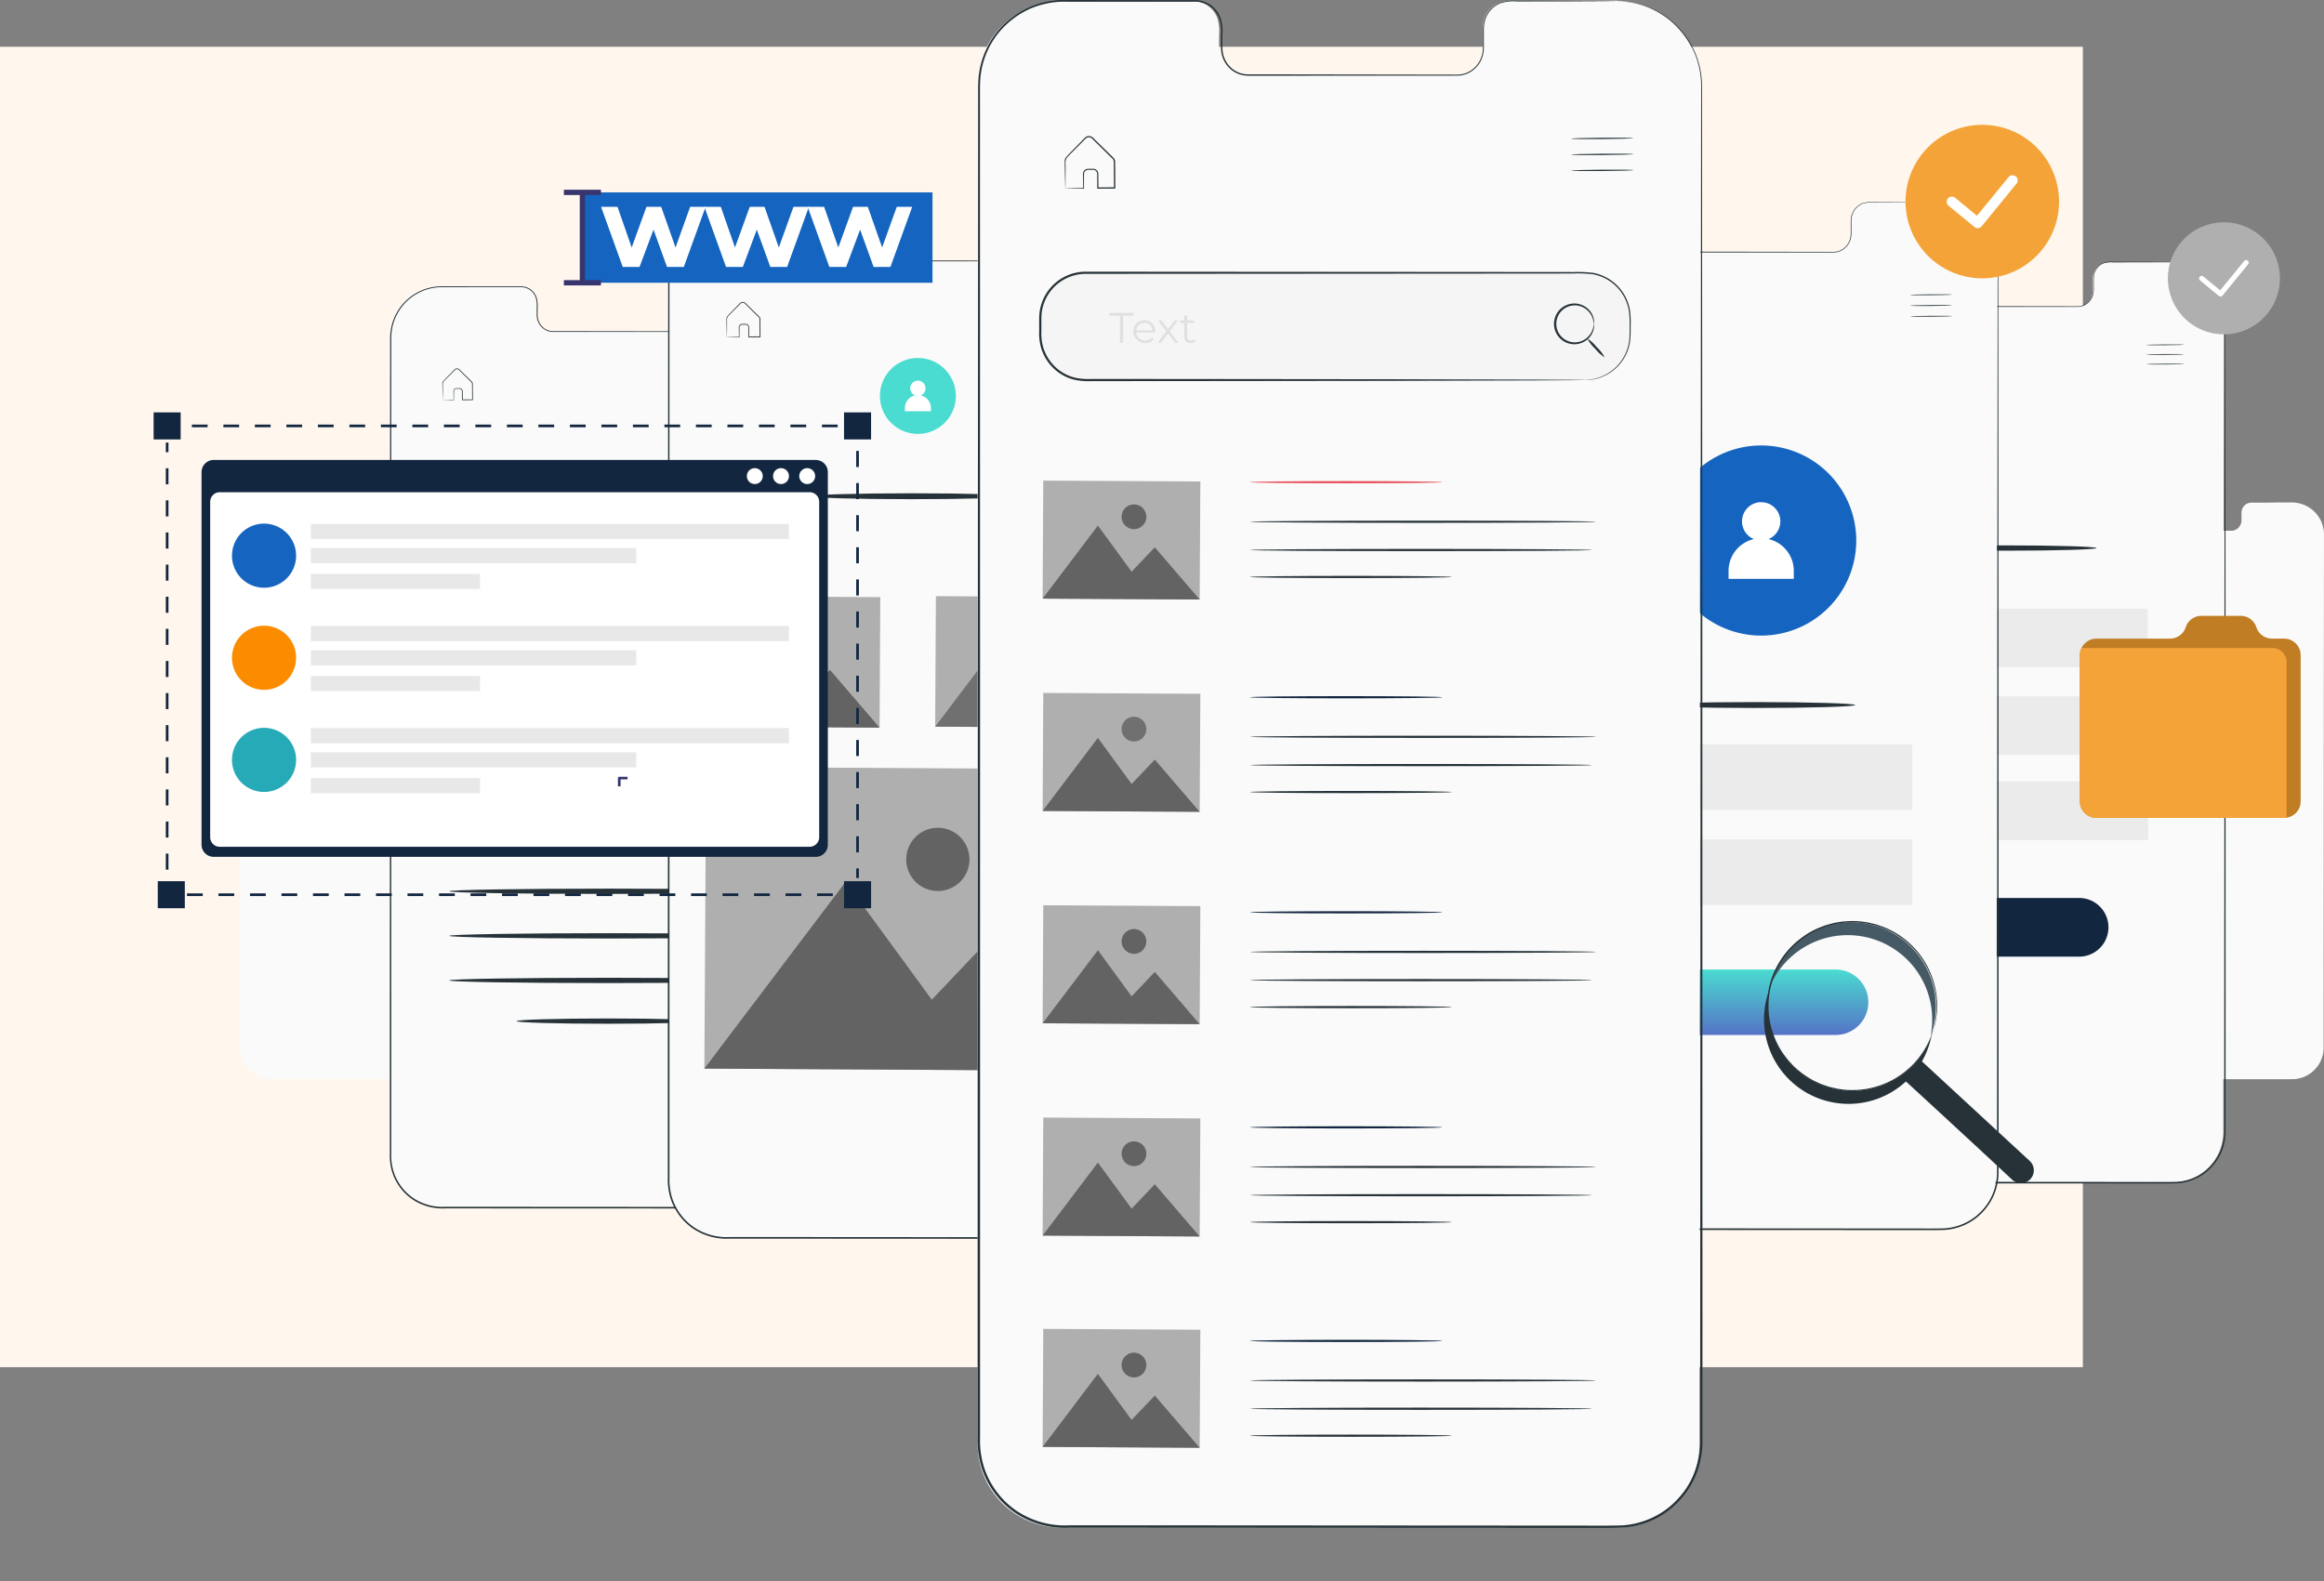 <svg xmlns="http://www.w3.org/2000/svg" xmlns:xlink="http://www.w3.org/1999/xlink" width="438.482" height="298.424" viewBox="0 0 438.482 298.424">
  <rect x="0" y="0" width="438.482" height="298.424" fill="#808080" stroke="none"/>
  <defs>
    <clipPath id="clip-path">
      <rect id="Rectángulo_58051" data-name="Rectángulo 58051" width="393.118" height="298.425" fill="none"/>
    </clipPath>
    <clipPath id="clip-path-2">
      <rect id="Rectángulo_58011" data-name="Rectángulo 58011" width="393.118" height="388.136" fill="none"/>
    </clipPath>
    <clipPath id="clip-path-4">
      <rect id="Rectángulo_58023" data-name="Rectángulo 58023" width="5.159" height="5.159" fill="none"/>
    </clipPath>
    <linearGradient id="linear-gradient" x1="0.5" x2="0.5" y2="1" gradientUnits="objectBoundingBox">
      <stop offset="0" stop-color="#4adbd1"/>
      <stop offset="1" stop-color="#5573c6"/>
    </linearGradient>
    <clipPath id="clip-path-6">
      <rect id="Rectángulo_59564" data-name="Rectángulo 59564" width="39.008" height="32.054" fill="#f4a338"/>
    </clipPath>
  </defs>
  <g id="Grupo_897393" data-name="Grupo 897393" transform="translate(-942.016 -5644.626)">
    <rect id="Rectángulo_303222" data-name="Rectángulo 303222" width="392.984" height="249.159" transform="translate(942.016 5653.456)" fill="#fff7ee"/>
    <g id="Grupo_888580" data-name="Grupo 888580" transform="translate(-32.75 4149.238)">
      <g id="Grupo_181180" data-name="Grupo 181180" transform="translate(1020.13 1495.388)">
        <g id="Grupo_180166" data-name="Grupo 180166" clip-path="url(#clip-path)">
          <g id="Grupo_180096" data-name="Grupo 180096">
            <g id="Grupo_180095" data-name="Grupo 180095" clip-path="url(#clip-path-2)">
              <path id="Trazado_231172" data-name="Trazado 231172" d="M42.4,97.684l-3.931.006a3.025,3.025,0,0,0-1.184.128,1.853,1.853,0,0,0-.936.83,1.967,1.967,0,0,0-.22.628,3.987,3.987,0,0,0-.029.694c0,.237,0,.478,0,.722a3.362,3.362,0,0,1-.048.747,1.976,1.976,0,0,1-.877,1.262,1.835,1.835,0,0,1-.771.272c-.281.025-.552.008-.834.014H30.046l-7.992,0H19.309a2.193,2.193,0,0,1-.57-.055,1.893,1.893,0,0,1-.98-.6,2.007,2.007,0,0,1-.478-1.064,4.46,4.46,0,0,1-.021-.589v-.587a3.134,3.134,0,0,0-.117-1.156,1.891,1.891,0,0,0-.7-.917,1.832,1.832,0,0,0-1.131-.312H6.239a6.254,6.254,0,0,0-2.645.5,6.184,6.184,0,0,0-2.2,1.642,6.047,6.047,0,0,0-1.246,2.506c-.061.23-.079.47-.12.7-.011.2-.021.4-.028.6v39.261c0,.525,0,1.037,0,1.565,0,1.586,0,3.2,0,4.814v51.02a6.286,6.286,0,0,0,.243,1.9,6.009,6.009,0,0,0,2.335,3.214,6.247,6.247,0,0,0,3.85,1.055l4.092,0,8.1,0,15.841.011,7.718,0c1.273-.007,2.549.02,3.8-.015a5.983,5.983,0,0,0,3.407-1.316,6.406,6.406,0,0,0,1.229-1.358,5.953,5.953,0,0,0,.754-1.656,6.279,6.279,0,0,0,.226-1.8q0-.917,0-1.831,0-3.651,0-7.219c.011-19.017.02-36.145.028-50.529s.026-26.024.034-34.07q0-1.509,0-2.847a6.209,6.209,0,0,0-.442-2.433,6.016,6.016,0,0,0-1.139-1.792,6.058,6.058,0,0,0-3.627-1.911,4.725,4.725,0,0,0-.612-.055c-.138-.009-.208-.016-.208-.016s-.279.006-.823.009l-2.418.007" transform="translate(0 -2.84)" fill="#fafafa"/>
              <path id="Trazado_231173" data-name="Trazado 231173" d="M394.075,97.684l-3.931.006a3.026,3.026,0,0,0-1.184.128,1.854,1.854,0,0,0-.936.83,1.969,1.969,0,0,0-.22.628,4.1,4.1,0,0,0-.029.694c0,.237,0,.478,0,.722a3.364,3.364,0,0,1-.048.747,1.975,1.975,0,0,1-.877,1.262,1.835,1.835,0,0,1-.771.272c-.281.025-.553.008-.834.014h-3.523l-7.992,0h-2.746a2.194,2.194,0,0,1-.57-.055,1.893,1.893,0,0,1-.98-.6,2.007,2.007,0,0,1-.478-1.064,4.47,4.47,0,0,1-.021-.589v-.587a3.136,3.136,0,0,0-.117-1.156,1.892,1.892,0,0,0-.7-.917,1.832,1.832,0,0,0-1.131-.312h-9.069a6.254,6.254,0,0,0-2.645.5,6.185,6.185,0,0,0-2.2,1.642,6.047,6.047,0,0,0-1.246,2.506c-.061.23-.079.47-.12.7-.011.2-.021.4-.028.6v39.261c0,.525,0,1.037,0,1.565,0,1.586,0,3.2,0,4.814v51.02a6.253,6.253,0,0,0,.243,1.9,6.013,6.013,0,0,0,2.335,3.214,6.247,6.247,0,0,0,3.85,1.055l4.093,0,8.1,0,15.841.011,7.719,0c1.272-.007,2.548.02,3.8-.015a5.983,5.983,0,0,0,3.407-1.316,6.407,6.407,0,0,0,1.229-1.358,5.953,5.953,0,0,0,.754-1.656,6.279,6.279,0,0,0,.227-1.8v-1.831q0-3.651,0-7.219c.011-19.017.02-36.145.028-50.529s.026-26.024.034-34.07q0-1.509,0-2.847a6.209,6.209,0,0,0-.442-2.433,6.018,6.018,0,0,0-1.139-1.792,6.058,6.058,0,0,0-3.627-1.911,4.711,4.711,0,0,0-.612-.055c-.138-.009-.208-.016-.208-.016s-.279.006-.823.009l-2.418.007" transform="translate(-10.226 -2.84)" fill="#fafafa"/>
            </g>
          </g>
          <g id="Grupo_180152" data-name="Grupo 180152">
            <g id="Grupo_180151" data-name="Grupo 180151" clip-path="url(#clip-path-2)">
              <path id="Trazado_231174" data-name="Trazado 231174" d="M96.565,55.67l-6.271.01a4.805,4.805,0,0,0-1.887.2,2.954,2.954,0,0,0-1.493,1.323,3.186,3.186,0,0,0-.351,1,6.5,6.5,0,0,0-.047,1.107c0,.379,0,.763,0,1.152a5.4,5.4,0,0,1-.076,1.191,3.16,3.16,0,0,1-1.4,2.014,2.952,2.952,0,0,1-1.23.434c-.448.04-.881.012-1.329.02l-5.621,0-12.747,0H59.734a3.461,3.461,0,0,1-.91-.088,3.024,3.024,0,0,1-1.562-.963,3.206,3.206,0,0,1-.762-1.7,6.959,6.959,0,0,1-.033-.94v-.938a5.012,5.012,0,0,0-.189-1.845A3.014,3.014,0,0,0,55.158,56.2a2.924,2.924,0,0,0-1.8-.5H38.886a9.972,9.972,0,0,0-4.219.8,9.86,9.86,0,0,0-3.51,2.62,9.626,9.626,0,0,0-1.987,4c-.1.367-.126.749-.193,1.123-.017.319-.034.638-.044.959V219.389a10.014,10.014,0,0,0,.386,3.034,9.587,9.587,0,0,0,3.725,5.127,9.963,9.963,0,0,0,6.141,1.684l6.527,0,12.924.009,25.267.016,12.312.009c2.029-.012,4.064.032,6.06-.025a9.538,9.538,0,0,0,5.434-2.1,10.2,10.2,0,0,0,1.961-2.167,9.486,9.486,0,0,0,1.2-2.642,10.033,10.033,0,0,0,.361-2.869q0-1.465,0-2.921,0-5.826,0-11.515c.017-30.335.033-57.656.046-80.6s.042-41.511.054-54.346q0-2.406.007-4.54a9.877,9.877,0,0,0-.7-3.881,9.556,9.556,0,0,0-1.817-2.859,9.658,9.658,0,0,0-5.786-3.048,8,8,0,0,0-.977-.089c-.219-.013-.33-.023-.33-.023s-.446.009-1.315.013l-3.856.012" transform="translate(-0.841 -1.618)" fill="#fafafa"/>
              <path id="Trazado_231175" data-name="Trazado 231175" d="M101.843,55.78s.111,0,.33.01a7.267,7.267,0,0,1,.976.076,9.06,9.06,0,0,1,3.614,1.248,9.246,9.246,0,0,1,2.2,1.781A9.651,9.651,0,0,1,110.8,61.77a9.974,9.974,0,0,1,.72,3.911q0,2.132.006,4.54c.008,12.836.018,31.4.033,54.346s.008,50.266.013,80.6q0,5.689,0,11.514V219.6a10.3,10.3,0,0,1-.37,2.939,9.694,9.694,0,0,1-1.23,2.714,10.416,10.416,0,0,1-2.006,2.227,9.755,9.755,0,0,1-5.562,2.159c-2.02.058-4.025.015-6.054.027l-12.268-.006L58.9,229.652l-12.875-.007-6.5,0a10.185,10.185,0,0,1-6.274-1.732,9.872,9.872,0,0,1-3.819-5.274,10.638,10.638,0,0,1-.4-3.259q0-1.625,0-3.247,0-6.485,0-12.88,0-12.79.006-25.183c.007-16.51.012-32.435.017-47.605s.016-29.586.02-43.077q.007-10.119.013-19.522,0-1.174,0-2.336c.006-.388.033-.781.054-1.169.068-.383.1-.773.2-1.148a9.848,9.848,0,0,1,2.025-4.082,9.774,9.774,0,0,1,7.854-3.48l8.4.01,4.04,0,1.979,0a3.088,3.088,0,0,1,1.9.53,3.19,3.19,0,0,1,1.178,1.548,5.159,5.159,0,0,1,.2,1.9q0,.47,0,.938a6.987,6.987,0,0,0,.03.918,3.039,3.039,0,0,0,.718,1.612,2.84,2.84,0,0,0,1.472.914,3.279,3.279,0,0,0,.868.086h.887l3.477,0,12.7.018,5.6.009c.442-.008.892.02,1.312-.017a2.824,2.824,0,0,0,1.18-.415,3.051,3.051,0,0,0,1.35-1.94,5.365,5.365,0,0,0,.076-1.17q0-.584,0-1.152a6.568,6.568,0,0,1,.05-1.123,3.244,3.244,0,0,1,.363-1.031,3.033,3.033,0,0,1,1.538-1.359,4.83,4.83,0,0,1,1.913-.2l6.248.017,3.843.016c.865,0,1.309.015,1.309.015s-.444.009-1.309.014l-3.843.011-6.248.01a4.77,4.77,0,0,0-1.881.2,2.952,2.952,0,0,0-1.488,1.324,3.169,3.169,0,0,0-.35,1,6.4,6.4,0,0,0-.046,1.107q0,.568,0,1.152a5.466,5.466,0,0,1-.075,1.192,3.163,3.163,0,0,1-1.394,2.013,2.935,2.935,0,0,1-1.226.434c-.446.04-.877.012-1.324.02l-5.6,0-12.7,0H60a3.439,3.439,0,0,1-.907-.088,3,3,0,0,1-1.556-.963,3.21,3.21,0,0,1-.759-1.7,6.962,6.962,0,0,1-.033-.94v-.938a5.033,5.033,0,0,0-.188-1.845,3.014,3.014,0,0,0-1.117-1.462,2.907,2.907,0,0,0-1.8-.5H39.223a9.581,9.581,0,0,0-7.7,3.418,9.641,9.641,0,0,0-1.979,4c-.1.367-.126.749-.193,1.123-.019.382-.047.761-.052,1.148q0,1.162,0,2.336,0,9.394,0,19.522c0,13.491,0,27.907,0,43.077s0,31.1,0,47.605q0,12.382,0,25.183,0,6.394,0,12.88,0,1.621,0,3.247a10.331,10.331,0,0,0,.391,3.183,9.6,9.6,0,0,0,3.712,5.126,9.894,9.894,0,0,0,6.12,1.684l6.5,0,12.876.008,25.175.016,12.268.009c2.021-.012,4.05.032,6.037-.025a9.485,9.485,0,0,0,5.415-2.1,10.184,10.184,0,0,0,1.954-2.167,9.475,9.475,0,0,0,1.2-2.642,10.067,10.067,0,0,0,.36-2.869q0-1.465,0-2.921,0-5.824,0-11.514c.017-30.336.032-57.656.045-80.6s.042-41.511.054-54.346q0-2.406.007-4.54a9.886,9.886,0,0,0-.7-3.88,9.553,9.553,0,0,0-1.809-2.86,9.614,9.614,0,0,0-5.765-3.048,7.707,7.707,0,0,0-.973-.088c-.218-.014-.329-.024-.329-.024" transform="translate(-0.844 -1.618)" fill="#263238"/>
              <path id="Trazado_231176" data-name="Trazado 231176" d="M105.729,71.85c0,.042-1.591.088-3.555.1s-3.557,0-3.557-.046,1.59-.088,3.555-.1,3.556,0,3.556.046" transform="translate(-2.868 -2.088)" fill="#263238"/>
              <path id="Trazado_231177" data-name="Trazado 231177" d="M105.745,73.724c0,.042-1.591.088-3.556.1s-3.556,0-3.556-.046,1.591-.088,3.556-.1,3.556,0,3.556.046" transform="translate(-2.868 -2.142)" fill="#263238"/>
              <path id="Trazado_231178" data-name="Trazado 231178" d="M105.76,75.6c0,.042-1.591.088-3.556.1s-3.556,0-3.556-.046,1.591-.088,3.556-.1,3.556,0,3.556.046" transform="translate(-2.868 -2.197)" fill="#263238"/>
              <path id="Trazado_231179" data-name="Trazado 231179" d="M39.322,77.561a1.149,1.149,0,0,1,.148-.01l.412-.014L41.4,77.5l-.043.043c0-.337-.011-.7-.017-1.1,0-.2-.017-.4,0-.634a.582.582,0,0,1,.509-.468c.245,0,.46-.016.726,0a.59.59,0,0,1,.5.586c0,.514.012,1.05.017,1.606l-.07-.069,1.915-.019-.072.074c-.008-.772-.015-1.569-.021-2.387l-.006-.609a.621.621,0,0,0-.269-.452l-.838-.825-.808-.8-.391-.386c-.135-.129-.24-.264-.4-.3a.518.518,0,0,0-.439.084c-.117.1-.24.237-.357.351l-.687.693c-.432.45-.883.859-1.21,1.248a1.354,1.354,0,0,0-.1.715c0,.237,0,.462,0,.675,0,.414,0,.777-.006,1.087,0,.278-.006.507-.009.7a2.223,2.223,0,0,1-.009.251,1.76,1.76,0,0,1-.014-.23c0-.185-.011-.411-.018-.685-.008-.314-.016-.679-.025-1.1,0-.217-.008-.447-.013-.688,0-.122,0-.248-.006-.377a.8.8,0,0,1,.106-.4c.354-.434.777-.818,1.213-1.281.22-.225.449-.458.682-.7.123-.12.224-.241.37-.367a.653.653,0,0,1,.555-.109,1.025,1.025,0,0,1,.46.329l.393.384q.4.39.811.794l.839.824a1.609,1.609,0,0,1,.214.231.637.637,0,0,1,.1.323c0,.2,0,.406,0,.611.007.818.013,1.616.018,2.388v.073h-.073l-1.916.012h-.07v-.07q0-.835-.009-1.606a.461.461,0,0,0-.386-.465c-.22-.012-.481,0-.7,0a.469.469,0,0,0-.413.372c-.018.193,0,.417-.009.613,0,.4,0,.764,0,1.1v.043H41.4l-1.543-.011-.4-.007a.783.783,0,0,1-.132-.008" transform="translate(-1.141 -2.082)" fill="#263238"/>
              <path id="Trazado_231180" data-name="Trazado 231180" d="M88.039,143.365c0,.276-7.618.5-17.012.5s-17.014-.223-17.014-.5,7.617-.5,17.014-.5,17.012.223,17.012.5" transform="translate(-1.571 -4.154)" fill="#263238"/>
              <rect id="Rectángulo_58012" data-name="Rectángulo 58012" width="33.033" height="43.949" transform="translate(47.442 127.676) rotate(-89.681)" fill="#afafaf"/>
              <path id="Trazado_231181" data-name="Trazado 231181" d="M48.863,130.887,64.328,110.44l9.436,12.9,6.488-6.831,12.559,14.624Z" transform="translate(-1.421 -3.211)" fill="#636363"/>
              <path id="Trazado_231182" data-name="Trazado 231182" d="M78.548,107.823a3.46,3.46,0,1,1-3.441-3.48,3.46,3.46,0,0,1,3.441,3.48" transform="translate(-2.083 -3.034)" fill="#636363"/>
              <path id="Trazado_231185" data-name="Trazado 231185" d="M100.892,155.887c0,.276-13.507.5-30.167.5s-30.169-.223-30.169-.5,13.5-.5,30.169-.5,30.167.223,30.167.5" transform="translate(-1.179 -4.518)" fill="#263238"/>
              <path id="Trazado_231186" data-name="Trazado 231186" d="M100.892,164.55c0,.276-13.507.5-30.167.5s-30.169-.223-30.169-.5,13.5-.5,30.169-.5,30.167.223,30.167.5" transform="translate(-1.179 -4.77)" fill="#263238"/>
              <path id="Trazado_231187" data-name="Trazado 231187" d="M100.892,173.212c0,.276-13.507.5-30.167.5s-30.169-.223-30.169-.5,13.5-.5,30.169-.5,30.167.223,30.167.5" transform="translate(-1.179 -5.022)" fill="#263238"/>
              <path id="Trazado_231188" data-name="Trazado 231188" d="M100.892,181.874c0,.276-13.507.5-30.167.5s-30.169-.223-30.169-.5,13.5-.5,30.169-.5,30.167.223,30.167.5" transform="translate(-1.179 -5.274)" fill="#263238"/>
              <path id="Trazado_231189" data-name="Trazado 231189" d="M100.892,190.537c0,.276-13.507.5-30.167.5s-30.169-.223-30.169-.5,13.5-.5,30.169-.5,30.167.223,30.167.5" transform="translate(-1.179 -5.526)" fill="#263238"/>
              <path id="Trazado_231190" data-name="Trazado 231190" d="M88.3,198.446c0,.138-1.939.262-5.073.353s-7.463.146-12.245.146-9.113-.055-12.247-.146-5.072-.216-5.072-.353,1.938-.263,5.072-.353,7.464-.146,12.247-.146,9.111.055,12.245.146,5.073.215,5.073.353" transform="translate(-1.56 -5.756)" fill="#263238"/>
              <path id="Trazado_231191" data-name="Trazado 231191" d="M158.457,41.125l-6.968.011a5.308,5.308,0,0,0-2.1.227,3.3,3.3,0,0,0-1.659,1.477,3.542,3.542,0,0,0-.39,1.118,7.2,7.2,0,0,0-.051,1.235q0,.634,0,1.285a6.057,6.057,0,0,1-.083,1.329,3.528,3.528,0,0,1-1.555,2.246,3.3,3.3,0,0,1-1.367.484c-.5.044-.978.013-1.478.022l-6.245,0-14.166,0h-4.866a3.859,3.859,0,0,1-1.012-.1,3.348,3.348,0,0,1-1.736-1.074,3.585,3.585,0,0,1-.848-1.893,7.929,7.929,0,0,1-.036-1.048q0-.521,0-1.046a5.587,5.587,0,0,0-.21-2.057,3.359,3.359,0,0,0-1.245-1.631,3.238,3.238,0,0,0-2-.554H94.363a10.689,10.689,0,0,0-8.588,3.811,10.769,10.769,0,0,0-2.208,4.458c-.109.41-.14.836-.214,1.253-.018.356-.038.712-.049,1.07V223.719a11.2,11.2,0,0,0,.428,3.385,10.7,10.7,0,0,0,4.141,5.718A11.042,11.042,0,0,0,94.7,234.7l7.253,0,14.361.009,28.078.018,13.681.01c2.255-.013,4.517.036,6.734-.028a10.584,10.584,0,0,0,6.038-2.341,11.384,11.384,0,0,0,2.18-2.417,10.62,10.62,0,0,0,1.336-2.947,11.185,11.185,0,0,0,.4-3.2q0-1.633,0-3.257,0-6.5,0-12.842c.018-33.833.036-64.3.051-89.894s.046-46.3.06-60.611q0-2.684.008-5.064a11.066,11.066,0,0,0-.784-4.327,10.7,10.7,0,0,0-2.019-3.189,10.718,10.718,0,0,0-6.429-3.4,8.668,8.668,0,0,0-1.085-.1c-.244-.015-.367-.026-.367-.026s-.494.01-1.46.015l-4.285.013" transform="translate(-2.422 -1.195)" fill="#fafafa"/>
              <path id="Trazado_231192" data-name="Trazado 231192" d="M164.27,41.02s.123,0,.368.011a7.963,7.963,0,0,1,1.089.084,10.117,10.117,0,0,1,4.029,1.392,10.286,10.286,0,0,1,2.452,1.986,10.74,10.74,0,0,1,2.046,3.207,11.111,11.111,0,0,1,.8,4.361q0,2.38.006,5.064c.009,14.314.021,35.023.037,60.611s.01,56.061.015,89.894q0,6.344,0,12.842v3.257a11.517,11.517,0,0,1-.412,3.278,10.866,10.866,0,0,1-1.373,3.027,11.625,11.625,0,0,1-2.237,2.484,10.88,10.88,0,0,1-6.2,2.408c-2.253.066-4.49.016-6.752.03l-13.681-.006-28.078-.015-14.361-.008-7.253,0a11.352,11.352,0,0,1-7-1.932,11.006,11.006,0,0,1-4.259-5.882,11.837,11.837,0,0,1-.449-3.634q0-1.815,0-3.622,0-7.231,0-14.365,0-14.264.008-28.086c.007-18.413.013-36.174.019-53.093s.016-33,.023-48.044q.006-11.284.013-21.772,0-1.311,0-2.606c.006-.433.037-.871.06-1.3.076-.428.109-.863.22-1.281a10.987,10.987,0,0,1,2.259-4.553,10.9,10.9,0,0,1,8.76-3.881l9.365.011,4.505.006,2.207,0a3.441,3.441,0,0,1,2.115.59,3.551,3.551,0,0,1,1.315,1.726,5.744,5.744,0,0,1,.217,2.121q0,.526,0,1.046a7.745,7.745,0,0,0,.034,1.024,3.4,3.4,0,0,0,.8,1.8,3.167,3.167,0,0,0,1.641,1.019,3.659,3.659,0,0,0,.969.1h.989l3.878.006,14.165.02,6.245.011c.493-.009,1,.022,1.463-.018a3.159,3.159,0,0,0,1.316-.463,3.4,3.4,0,0,0,1.5-2.164,5.925,5.925,0,0,0,.084-1.3q0-.652,0-1.285a7.184,7.184,0,0,1,.056-1.253,3.6,3.6,0,0,1,.4-1.151,3.391,3.391,0,0,1,1.716-1.517,5.383,5.383,0,0,1,2.133-.227l6.968.018,4.286.017c.965.006,1.459.016,1.459.016s-.494.01-1.459.015l-4.286.013-6.968.011a5.284,5.284,0,0,0-2.1.228,3.287,3.287,0,0,0-1.66,1.476,3.541,3.541,0,0,0-.39,1.118,7.283,7.283,0,0,0-.051,1.235q0,.634,0,1.285a6.058,6.058,0,0,1-.083,1.329,3.525,3.525,0,0,1-1.555,2.246,3.3,3.3,0,0,1-1.367.484c-.5.044-.978.013-1.478.022l-6.245,0-14.166,0H117.6a3.813,3.813,0,0,1-1.011-.1,3.348,3.348,0,0,1-1.736-1.074A3.589,3.589,0,0,1,114,47.423a7.944,7.944,0,0,1-.036-1.049c0-.347,0-.7,0-1.046a5.588,5.588,0,0,0-.21-2.057,3.35,3.35,0,0,0-1.245-1.631,3.246,3.246,0,0,0-2-.554H94.431A10.689,10.689,0,0,0,85.843,44.9a10.773,10.773,0,0,0-2.208,4.459c-.109.409-.14.834-.214,1.252-.022.425-.052.849-.058,1.28q0,1.3,0,2.606,0,10.476,0,21.772c0,15.047,0,31.125,0,48.044s0,34.68,0,53.093q0,13.811,0,28.086,0,7.132,0,14.366,0,1.807,0,3.622a11.522,11.522,0,0,0,.437,3.549,10.7,10.7,0,0,0,4.14,5.718,11.042,11.042,0,0,0,6.824,1.878l7.253,0,14.361.009,28.078.018,13.681.01c2.254-.013,4.517.036,6.734-.028a10.581,10.581,0,0,0,6.038-2.341,11.383,11.383,0,0,0,2.18-2.417,10.591,10.591,0,0,0,1.336-2.947,11.183,11.183,0,0,0,.4-3.2q0-1.633,0-3.257,0-6.5,0-12.842c.019-33.833.036-64.3.05-89.894s.046-46.3.059-60.611q.006-2.684.009-5.064a11.063,11.063,0,0,0-.784-4.327,10.678,10.678,0,0,0-2.019-3.189,10.718,10.718,0,0,0-6.429-3.4,8.669,8.669,0,0,0-1.086-.1c-.244-.015-.367-.026-.367-.026" transform="translate(-2.415 -1.188)" fill="#263238"/>
              <path id="Trazado_231193" data-name="Trazado 231193" d="M168.6,58.942c0,.047-1.775.1-3.965.117s-3.966,0-3.966-.05,1.775-.1,3.965-.117,3.966,0,3.966.05" transform="translate(-4.672 -1.712)" fill="#263238"/>
              <path id="Trazado_231194" data-name="Trazado 231194" d="M168.621,61.033c0,.047-1.775.1-3.965.117s-3.967,0-3.967-.05,1.776-.1,3.965-.117,3.967,0,3.967.05" transform="translate(-4.672 -1.773)" fill="#263238"/>
              <path id="Trazado_231195" data-name="Trazado 231195" d="M168.638,63.123c0,.047-1.775.1-3.965.117s-3.966,0-3.966-.05,1.775-.1,3.965-.117,3.966,0,3.966.05" transform="translate(-4.673 -1.834)" fill="#263238"/>
              <path id="Trazado_231196" data-name="Trazado 231196" d="M94.539,65.311A1.259,1.259,0,0,1,94.7,65.3l.458-.016,1.694-.041-.048.049q-.009-.564-.019-1.228c0-.228-.019-.444,0-.707a.651.651,0,0,1,.568-.522c.273-.006.513-.017.809,0a.657.657,0,0,1,.555.653q.01.859.02,1.791l-.079-.077,2.136-.022-.081.083c-.008-.86-.016-1.75-.024-2.661l-.006-.679a.686.686,0,0,0-.3-.5l-.934-.921-.9-.888-.436-.431c-.151-.145-.268-.294-.442-.33a.574.574,0,0,0-.49.093c-.13.11-.268.264-.4.391l-.767.774c-.482.5-.984.957-1.349,1.39a1.5,1.5,0,0,0-.108.8c0,.265,0,.516,0,.753q0,.692-.007,1.212c0,.31-.007.566-.01.776a2.547,2.547,0,0,1-.01.28,2.024,2.024,0,0,1-.015-.257c-.006-.206-.013-.458-.021-.763q-.012-.524-.027-1.222-.007-.363-.015-.767c0-.137,0-.277-.007-.42a.88.88,0,0,1,.118-.447c.394-.484.866-.914,1.352-1.429l.76-.779c.137-.135.25-.269.413-.409a.727.727,0,0,1,.619-.122,1.156,1.156,0,0,1,.513.367c.145.142.291.284.438.43l.9.885.936.918a1.693,1.693,0,0,1,.239.259.694.694,0,0,1,.112.36q0,.338.007.681c.007.912.014,1.8.019,2.662v.082H100.8l-2.136.014H98.59v-.079c0-.62-.007-1.219-.01-1.79a.515.515,0,0,0-.432-.518c-.246-.014-.535,0-.775,0a.524.524,0,0,0-.46.416c-.02.215,0,.465-.01.683q0,.664,0,1.228v.048h-.048l-1.721-.013-.449-.007a.878.878,0,0,1-.148-.009" transform="translate(-2.747 -1.706)" fill="#263238"/>
              <path id="Trazado_231197" data-name="Trazado 231197" d="M138.594,76.74a7.161,7.161,0,1,1-7.161-7.161,7.161,7.161,0,0,1,7.161,7.161" transform="translate(-3.614 -2.023)" fill="#4adbd1"/>
              <path id="Trazado_231198" data-name="Trazado 231198" d="M134.031,79.836h-4.913v-.6a2.456,2.456,0,0,1,4.913,0Z" transform="translate(-3.754 -2.232)" fill="#fff"/>
              <path id="Trazado_231199" data-name="Trazado 231199" d="M133.049,75.424A1.444,1.444,0,1,1,131.6,73.98a1.444,1.444,0,0,1,1.444,1.444" transform="translate(-3.785 -2.151)" fill="#fff"/>
              <path id="Trazado_231200" data-name="Trazado 231200" d="M148.873,96.43c0,.308-8.5.557-18.974.557s-18.976-.25-18.976-.557,8.495-.556,18.976-.556,18.974.249,18.974.556" transform="translate(-3.225 -2.788)" fill="#263238"/>
              <rect id="Rectángulo_58015" data-name="Rectángulo 58015" width="24.626" height="32.764" transform="translate(87.826 137.125) rotate(-89.681)" fill="#afafaf"/>
              <path id="Trazado_231201" data-name="Trazado 231201" d="M90.456,140.775l11.529-15.243,7.035,9.616,4.836-5.092,9.364,10.9Z" transform="translate(-2.63 -3.65)" fill="#636363"/>
              <path id="Trazado_231202" data-name="Trazado 231202" d="M112.587,123.58a2.58,2.58,0,1,1-2.566-2.594,2.581,2.581,0,0,1,2.566,2.594" transform="translate(-3.124 -3.518)" fill="#636363"/>
              <rect id="Rectángulo_58018" data-name="Rectángulo 58018" width="56.93" height="75.743" transform="matrix(0.006, -1, 1, 0.006, 87.528, 201.651)" fill="#afafaf"/>
              <path id="Trazado_231205" data-name="Trazado 231205" d="M90.149,206.635,116.8,171.4l16.264,22.23,11.18-11.773,21.646,25.2Z" transform="translate(-2.621 -4.984)" fill="#636363"/>
              <path id="Trazado_231206" data-name="Trazado 231206" d="M141.31,166.885a5.964,5.964,0,1,1-5.93-6,5.964,5.964,0,0,1,5.93,6" transform="translate(-3.762 -4.678)" fill="#636363"/>
              <rect id="Rectángulo_58021" data-name="Rectángulo 58021" width="24.626" height="32.765" transform="translate(131.081 137.125) rotate(-89.681)" fill="#afafaf"/>
              <path id="Trazado_231209" data-name="Trazado 231209" d="M135.006,140.775l11.529-15.243,7.035,9.616,4.837-5.092,9.363,10.9Z" transform="translate(-3.926 -3.65)" fill="#707070"/>
              <path id="Trazado_231210" data-name="Trazado 231210" d="M157.137,123.58a2.58,2.58,0,1,1-2.566-2.594,2.581,2.581,0,0,1,2.566,2.594" transform="translate(-4.419 -3.518)" fill="#e8505b"/>
              <g id="Grupo_180120" data-name="Grupo 180120" transform="translate(147.559 117.468)" opacity="0.2">
                <g id="Grupo_180119" data-name="Grupo 180119">
                  <g id="Grupo_180118" data-name="Grupo 180118" clip-path="url(#clip-path-4)">
                    <path id="Trazado_231212" data-name="Trazado 231212" d="M157.137,123.58a2.58,2.58,0,1,1-2.566-2.594,2.581,2.581,0,0,1,2.566,2.594" transform="translate(-151.978 -120.986)"/>
                  </g>
                </g>
              </g>
              <path id="Trazado_231213" data-name="Trazado 231213" d="M368.248,51.013l-6.248.01a4.77,4.77,0,0,0-1.881.2,2.951,2.951,0,0,0-1.488,1.323,3.16,3.16,0,0,0-.35,1,6.5,6.5,0,0,0-.047,1.107q0,.568,0,1.152A5.409,5.409,0,0,1,358.161,57a3.157,3.157,0,0,1-1.394,2.013,2.926,2.926,0,0,1-1.225.434c-.446.04-.877.012-1.325.02l-5.6,0-12.7,0h-4.363a3.432,3.432,0,0,1-.907-.088,3,3,0,0,1-1.556-.963,3.21,3.21,0,0,1-.76-1.7,7.108,7.108,0,0,1-.032-.94q0-.467,0-.938a4.99,4.99,0,0,0-.188-1.845,3.012,3.012,0,0,0-1.116-1.462,2.908,2.908,0,0,0-1.8-.5H310.779a9.577,9.577,0,0,0-7.7,3.418,9.652,9.652,0,0,0-1.981,4c-.1.367-.125.749-.191,1.123-.016.319-.034.638-.044.959V214.732a10.019,10.019,0,0,0,.385,3.035,9.589,9.589,0,0,0,3.712,5.126,9.9,9.9,0,0,0,6.119,1.684l6.5,0,12.876.008,25.176.016,12.267.009c2.021-.012,4.05.032,6.038-.025a9.483,9.483,0,0,0,5.414-2.1,10.141,10.141,0,0,0,1.954-2.167,9.5,9.5,0,0,0,1.2-2.642,10.07,10.07,0,0,0,.361-2.869q0-1.465,0-2.921,0-5.825,0-11.515c.017-30.336.032-57.656.045-80.6s.041-41.511.053-54.346q0-2.406.008-4.54a9.912,9.912,0,0,0-.7-3.881,9.562,9.562,0,0,0-1.81-2.859A9.6,9.6,0,0,0,374.7,51.1a7.812,7.812,0,0,0-.973-.09c-.219-.013-.33-.023-.33-.023s-.443.009-1.309.014l-3.842.011" transform="translate(-8.748 -1.483)" fill="#fafafa"/>
              <rect id="Rectángulo_58024" data-name="Rectángulo 58024" width="54.219" height="11.074" transform="translate(305.612 114.858)" fill="#ebebeb"/>
              <path id="Trazado_231214" data-name="Trazado 231214" d="M373.577,50.918s.111,0,.33.01a7.266,7.266,0,0,1,.976.076,9.077,9.077,0,0,1,3.614,1.248,9.249,9.249,0,0,1,2.2,1.781,9.651,9.651,0,0,1,1.835,2.876,9.991,9.991,0,0,1,.721,3.911q0,2.134,0,4.54c.008,12.836.018,31.4.033,54.346s.008,50.266.013,80.6q0,5.689,0,11.515v2.921a10.3,10.3,0,0,1-.37,2.939,9.7,9.7,0,0,1-1.23,2.714,10.416,10.416,0,0,1-2.006,2.227,9.755,9.755,0,0,1-5.562,2.159c-2.02.058-4.025.015-6.054.027l-12.268-.006-25.176-.013-12.875-.007-6.5,0a10.18,10.18,0,0,1-6.273-1.732,9.872,9.872,0,0,1-3.819-5.274,10.633,10.633,0,0,1-.4-3.258q0-1.627,0-3.248,0-6.485,0-12.88,0-12.79.007-25.183c.006-16.51.012-32.435.017-47.605s.015-29.586.021-43.077q.006-10.119.012-19.522,0-1.174,0-2.336c.006-.388.034-.781.054-1.169.068-.383.1-.773.2-1.148a9.851,9.851,0,0,1,2.026-4.082,9.774,9.774,0,0,1,7.854-3.48l8.4.01,4.04,0,1.979,0a3.092,3.092,0,0,1,1.9.53,3.184,3.184,0,0,1,1.178,1.548,5.161,5.161,0,0,1,.2,1.9c0,.314,0,.625,0,.937a6.984,6.984,0,0,0,.03.919,3.04,3.04,0,0,0,.718,1.612,2.84,2.84,0,0,0,1.472.914,3.238,3.238,0,0,0,.868.086h.888l3.477,0,12.7.018,5.6.009c.442-.007.892.02,1.312-.017a2.836,2.836,0,0,0,1.18-.414,3.055,3.055,0,0,0,1.35-1.941,5.367,5.367,0,0,0,.076-1.17q0-.584,0-1.152a6.575,6.575,0,0,1,.051-1.123,3.254,3.254,0,0,1,.363-1.031,3.034,3.034,0,0,1,1.538-1.359,4.847,4.847,0,0,1,1.913-.2l6.248.017,3.843.016c.865,0,1.309.015,1.309.015s-.444.009-1.309.013l-3.843.012-6.248.01a4.77,4.77,0,0,0-1.881.2,2.953,2.953,0,0,0-1.489,1.324,3.166,3.166,0,0,0-.349,1,6.38,6.38,0,0,0-.046,1.107q0,.568,0,1.152a5.456,5.456,0,0,1-.075,1.191,3.159,3.159,0,0,1-1.394,2.014,2.935,2.935,0,0,1-1.225.434c-.447.04-.878.012-1.325.02l-5.6,0-12.7,0H331.73a3.441,3.441,0,0,1-.907-.088,3,3,0,0,1-1.555-.963,3.2,3.2,0,0,1-.76-1.7,7.109,7.109,0,0,1-.033-.94v-.937a5.039,5.039,0,0,0-.188-1.846,3.014,3.014,0,0,0-1.117-1.462,2.907,2.907,0,0,0-1.8-.5H310.957a9.577,9.577,0,0,0-7.7,3.418,9.651,9.651,0,0,0-1.98,4c-.1.367-.125.749-.192,1.123-.019.382-.047.761-.052,1.148q0,1.162,0,2.336,0,9.394,0,19.522c0,13.491,0,27.907,0,43.077s0,31.1,0,47.605q0,12.384,0,25.183,0,6.393,0,12.88v3.248a10.325,10.325,0,0,0,.39,3.182,9.592,9.592,0,0,0,3.713,5.126,9.893,9.893,0,0,0,6.119,1.684l6.5,0,12.876.008,25.175.016,12.268.009c2.021-.012,4.05.032,6.037-.025a9.485,9.485,0,0,0,5.415-2.1,10.158,10.158,0,0,0,1.954-2.167,9.476,9.476,0,0,0,1.2-2.642,10.069,10.069,0,0,0,.36-2.869q0-1.465,0-2.921,0-5.825,0-11.515c.017-30.336.032-57.656.045-80.6s.042-41.511.054-54.346q0-2.406.007-4.54a9.885,9.885,0,0,0-.7-3.88,9.568,9.568,0,0,0-1.809-2.86,9.214,9.214,0,0,0-2.176-1.78,9.12,9.12,0,0,0-3.59-1.267,7.572,7.572,0,0,0-.973-.089c-.218-.014-.329-.024-.329-.024" transform="translate(-8.745 -1.477)" fill="#263238"/>
              <path id="Trazado_231215" data-name="Trazado 231215" d="M377.463,66.988c0,.042-1.591.088-3.555.1s-3.556,0-3.556-.046,1.59-.088,3.554-.1,3.557,0,3.557.046" transform="translate(-10.769 -1.946)" fill="#263238"/>
              <path id="Trazado_231216" data-name="Trazado 231216" d="M377.479,68.862c0,.042-1.591.088-3.556.1s-3.555,0-3.557-.046,1.591-.088,3.556-.1,3.556,0,3.556.046" transform="translate(-10.769 -2.001)" fill="#263238"/>
              <path id="Trazado_231217" data-name="Trazado 231217" d="M377.494,70.736c0,.042-1.591.088-3.556.1s-3.555,0-3.555-.046,1.59-.088,3.555-.1,3.556,0,3.556.046" transform="translate(-10.77 -2.055)" fill="#263238"/>
              <path id="Trazado_231218" data-name="Trazado 231218" d="M311.056,72.7a1.146,1.146,0,0,1,.148-.01l.412-.014,1.519-.036-.043.043c0-.337-.011-.7-.017-1.1,0-.2-.017-.4,0-.634a.581.581,0,0,1,.509-.468c.245,0,.46-.017.726,0a.59.59,0,0,1,.5.586c0,.514.012,1.05.018,1.606l-.07-.07,1.916-.018-.073.074c-.008-.772-.015-1.57-.021-2.387l-.006-.609a.62.62,0,0,0-.269-.452l-.837-.825q-.412-.4-.809-.8l-.392-.386c-.134-.13-.24-.264-.4-.3a.514.514,0,0,0-.439.084c-.117.1-.24.237-.357.35l-.687.693c-.432.45-.882.859-1.21,1.247a1.357,1.357,0,0,0-.1.716c0,.237,0,.462,0,.675,0,.414,0,.777-.007,1.087,0,.278-.006.507-.009.7a2.207,2.207,0,0,1-.009.251,1.776,1.776,0,0,1-.013-.23c0-.185-.011-.412-.019-.684q-.011-.47-.025-1.1c0-.217-.008-.447-.013-.688,0-.122,0-.248-.006-.377a.8.8,0,0,1,.106-.4c.354-.434.778-.818,1.213-1.281.22-.225.449-.458.682-.7.123-.12.224-.241.37-.367a.652.652,0,0,1,.555-.109,1.031,1.031,0,0,1,.46.328l.393.385.81.794.84.824a1.613,1.613,0,0,1,.214.231.637.637,0,0,1,.1.323c0,.2,0,.406,0,.611.007.818.013,1.616.018,2.387v.073h-.073l-1.916.012h-.07v-.07q0-.834-.008-1.606a.462.462,0,0,0-.387-.465c-.22-.012-.481,0-.7,0a.468.468,0,0,0-.413.372c-.018.193,0,.417-.008.613v1.144h-.043l-1.543-.011-.4-.007a.782.782,0,0,1-.132-.008" transform="translate(-9.043 -1.941)" fill="#263238"/>
              <rect id="Rectángulo_58025" data-name="Rectángulo 58025" width="54.219" height="11.074" transform="translate(305.726 131.377)" fill="#ebebeb"/>
              <rect id="Rectángulo_58026" data-name="Rectángulo 58026" width="54.219" height="11.074" transform="translate(305.726 147.445)" fill="#ebebeb"/>
              <path id="Trazado_231219" data-name="Trazado 231219" d="M356.322,185.6H329.107a5.537,5.537,0,0,1,0-11.074h27.215a5.537,5.537,0,1,1,0,11.074" transform="translate(-9.409 -5.075)" fill="#12263f"/>
              <path id="Trazado_231220" data-name="Trazado 231220" d="M359.654,106.5c0,.276-7.618.5-17.012.5s-17.015-.223-17.015-.5,7.617-.5,17.015-.5,17.012.223,17.012.5" transform="translate(-9.468 -3.082)" fill="#263238"/>
              <path id="Trazado_231221" data-name="Trazado 231221" d="M322.238,39.206l-6.968.011a5.3,5.3,0,0,0-2.1.228,3.288,3.288,0,0,0-1.66,1.476,3.537,3.537,0,0,0-.39,1.118,7.275,7.275,0,0,0-.051,1.234q0,.634,0,1.286a6.11,6.11,0,0,1-.084,1.329,3.524,3.524,0,0,1-1.555,2.246,3.3,3.3,0,0,1-1.367.484c-.5.044-.978.013-1.477.022l-6.246,0-14.166,0h-4.867a3.812,3.812,0,0,1-1.011-.1,3.341,3.341,0,0,1-1.736-1.074,3.585,3.585,0,0,1-.848-1.892,7.949,7.949,0,0,1-.036-1.049c0-.347,0-.7,0-1.046a5.588,5.588,0,0,0-.21-2.057,3.36,3.36,0,0,0-1.245-1.631,3.244,3.244,0,0,0-2-.554H258.144a10.689,10.689,0,0,0-8.588,3.811,10.769,10.769,0,0,0-2.208,4.458c-.108.41-.14.836-.214,1.253-.018.356-.038.712-.048,1.07V221.8a11.171,11.171,0,0,0,.429,3.386,10.7,10.7,0,0,0,4.14,5.718,11.042,11.042,0,0,0,6.824,1.878l7.253,0,14.361.009,28.078.018,13.681.01c2.254-.013,4.517.036,6.734-.028a10.581,10.581,0,0,0,6.038-2.341,11.38,11.38,0,0,0,2.18-2.417,10.584,10.584,0,0,0,1.336-2.947,11.186,11.186,0,0,0,.4-3.2q0-1.633,0-3.257,0-6.5,0-12.842c.018-33.833.036-64.3.05-89.893s.046-46.3.06-60.612q0-2.684.008-5.064a11.067,11.067,0,0,0-.784-4.327,10.713,10.713,0,0,0-2.019-3.189,10.718,10.718,0,0,0-6.429-3.4,8.665,8.665,0,0,0-1.086-.1c-.244-.015-.367-.026-.367-.026s-.494.01-1.46.015l-4.285.013" transform="translate(-7.185 -1.139)" fill="#fafafa"/>
              <path id="Trazado_231222" data-name="Trazado 231222" d="M328.051,39.329s.123,0,.368.011a7.934,7.934,0,0,1,1.088.084,10.115,10.115,0,0,1,4.03,1.392,10.281,10.281,0,0,1,2.451,1.986,10.741,10.741,0,0,1,2.047,3.207,11.145,11.145,0,0,1,.8,4.361q0,2.38.006,5.064c.009,14.314.021,35.023.037,60.611s.009,56.061.015,89.894q0,6.344,0,12.842,0,1.624,0,3.257a11.518,11.518,0,0,1-.411,3.278,10.864,10.864,0,0,1-1.373,3.027,11.62,11.62,0,0,1-2.237,2.484,10.878,10.878,0,0,1-6.2,2.408c-2.253.066-4.49.016-6.752.03l-13.681-.006-28.078-.015-14.361-.008-7.253,0a11.35,11.35,0,0,1-7-1.932,11,11,0,0,1-4.26-5.882,11.841,11.841,0,0,1-.449-3.634q0-1.815,0-3.622,0-7.231,0-14.365,0-14.264.008-28.086c.006-18.413.013-36.174.018-53.093s.017-33,.024-48.044q.006-11.284.013-21.772,0-1.311,0-2.606c.006-.433.037-.871.06-1.3.076-.428.109-.863.22-1.281a10.974,10.974,0,0,1,2.259-4.553,10.9,10.9,0,0,1,8.76-3.881l9.365.011,4.505.006,2.207,0a3.434,3.434,0,0,1,2.115.59,3.556,3.556,0,0,1,1.315,1.726,5.766,5.766,0,0,1,.218,2.121c0,.351,0,.7,0,1.046a7.743,7.743,0,0,0,.034,1.024,3.394,3.394,0,0,0,.8,1.8,3.174,3.174,0,0,0,1.642,1.019,3.7,3.7,0,0,0,.969.1h.989l3.877.006,14.166.02,6.245.011c.493-.009,1,.022,1.463-.018a3.159,3.159,0,0,0,1.316-.463,3.4,3.4,0,0,0,1.5-2.164,5.924,5.924,0,0,0,.084-1.3q0-.652,0-1.285a7.377,7.377,0,0,1,.056-1.253,3.624,3.624,0,0,1,.406-1.151A3.387,3.387,0,0,1,313.2,39.5a5.383,5.383,0,0,1,2.133-.227l6.968.018,4.285.017c.966.006,1.46.016,1.46.016s-.494.01-1.46.015l-4.285.013-6.968.011a5.285,5.285,0,0,0-2.1.228,3.287,3.287,0,0,0-1.66,1.476,3.521,3.521,0,0,0-.39,1.118,7.177,7.177,0,0,0-.051,1.235q0,.634,0,1.285a5.994,5.994,0,0,1-.083,1.329,3.527,3.527,0,0,1-1.554,2.246,3.3,3.3,0,0,1-1.367.484c-.5.044-.979.013-1.478.022l-6.245,0-14.166,0h-4.867a3.813,3.813,0,0,1-1.011-.1,3.348,3.348,0,0,1-1.736-1.074,3.581,3.581,0,0,1-.848-1.892,8.106,8.106,0,0,1-.037-1.049V43.637a5.588,5.588,0,0,0-.21-2.057,3.36,3.36,0,0,0-1.245-1.631,3.246,3.246,0,0,0-2-.554H258.212a10.688,10.688,0,0,0-8.588,3.811,10.772,10.772,0,0,0-2.208,4.459c-.109.409-.14.834-.215,1.253-.021.425-.052.849-.057,1.28V52.8q0,10.476,0,21.772c0,15.047,0,31.125,0,48.044s0,34.68,0,53.093q0,13.811,0,28.086,0,7.132,0,14.366,0,1.807,0,3.622a11.551,11.551,0,0,0,.436,3.549,10.7,10.7,0,0,0,4.141,5.718,11.04,11.04,0,0,0,6.824,1.878l7.253,0,14.361.009,28.078.018,13.681.01c2.255-.013,4.517.036,6.734-.028a10.584,10.584,0,0,0,6.038-2.341,11.353,11.353,0,0,0,2.179-2.417,10.568,10.568,0,0,0,1.337-2.947,11.183,11.183,0,0,0,.4-3.2q0-1.633,0-3.257,0-6.5.006-12.842c.019-33.833.036-64.3.051-89.894s.046-46.3.059-60.611q0-2.684.009-5.064a11.046,11.046,0,0,0-.784-4.327,10.677,10.677,0,0,0-2.018-3.189,10.718,10.718,0,0,0-6.43-3.4,8.661,8.661,0,0,0-1.085-.1c-.244-.015-.367-.026-.367-.026" transform="translate(-7.178 -1.139)" fill="#263238"/>
              <path id="Trazado_231223" data-name="Trazado 231223" d="M332.384,57.251c0,.047-1.775.1-3.964.116s-3.966,0-3.967-.05,1.775-.1,3.965-.117,3.966,0,3.966.05" transform="translate(-9.434 -1.663)" fill="#263238"/>
              <path id="Trazado_231224" data-name="Trazado 231224" d="M332.4,59.341c0,.047-1.775.1-3.965.117s-3.966,0-3.966-.05,1.775-.1,3.965-.117,3.966,0,3.966.051" transform="translate(-9.435 -1.724)" fill="#263238"/>
              <path id="Trazado_231225" data-name="Trazado 231225" d="M332.42,61.431c0,.047-1.775.1-3.965.116s-3.966,0-3.966-.05,1.775-.1,3.965-.116,3.965,0,3.966.05" transform="translate(-9.435 -1.785)" fill="#263238"/>
              <path id="Trazado_231226" data-name="Trazado 231226" d="M258.32,63.619a1.259,1.259,0,0,1,.165-.011l.459-.016,1.693-.04-.048.048q-.009-.564-.019-1.228c0-.228-.02-.444,0-.707a.651.651,0,0,1,.568-.522c.273,0,.513-.017.809,0a.658.658,0,0,1,.555.653q.01.859.02,1.791l-.079-.077,2.137-.022-.082.083c-.008-.86-.016-1.75-.024-2.661l-.006-.679a.683.683,0,0,0-.3-.5q-.473-.468-.934-.92t-.9-.889l-.436-.431c-.15-.145-.268-.294-.442-.33a.574.574,0,0,0-.49.093c-.13.11-.268.264-.4.391l-.766.774c-.483.5-.985.957-1.35,1.39a1.513,1.513,0,0,0-.108.8c0,.265,0,.517,0,.753,0,.461,0,.866-.007,1.212,0,.311-.007.566-.009.776a2.625,2.625,0,0,1-.011.28,2.021,2.021,0,0,1-.015-.256c-.006-.207-.013-.459-.021-.764q-.012-.524-.028-1.222-.006-.363-.013-.767c0-.137-.005-.277-.007-.42a.884.884,0,0,1,.119-.447c.394-.484.866-.914,1.352-1.429l.76-.779c.137-.135.25-.268.413-.409A.727.727,0,0,1,261.5,57a1.155,1.155,0,0,1,.513.367l.439.43.9.885.935.918a1.733,1.733,0,0,1,.239.259.692.692,0,0,1,.112.36q0,.338.007.681c.007.912.014,1.8.019,2.662v.082h-.082l-2.137.014h-.078v-.079c0-.619-.007-1.218-.01-1.79a.515.515,0,0,0-.432-.518c-.246-.014-.536,0-.775,0a.523.523,0,0,0-.46.416c-.021.215,0,.465-.01.683q0,.664,0,1.228v.048h-.048l-1.721-.012-.449-.008a.875.875,0,0,1-.148-.009" transform="translate(-7.509 -1.657)" fill="#263238"/>
              <path id="Trazado_231227" data-name="Trazado 231227" d="M312.923,104.518A17.938,17.938,0,1,1,294.985,86.58a17.938,17.938,0,0,1,17.938,17.938" transform="translate(-8.056 -2.518)" fill="#1565c0"/>
              <path id="Trazado_231228" data-name="Trazado 231228" d="M301.49,112.276H289.184v-1.513a6.153,6.153,0,1,1,12.306,0Z" transform="translate(-8.409 -3.042)" fill="#fff"/>
              <path id="Trazado_231229" data-name="Trazado 231229" d="M299.03,101.221a3.617,3.617,0,1,1-3.618-3.618,3.617,3.617,0,0,1,3.618,3.618" transform="translate(-8.485 -2.838)" fill="#fff"/>
              <rect id="Rectángulo_58027" data-name="Rectángulo 58027" width="60.47" height="12.351" transform="translate(254.954 140.487)" fill="#ebebeb"/>
              <rect id="Rectángulo_58028" data-name="Rectángulo 58028" width="60.47" height="12.351" transform="translate(254.954 158.408)" fill="#ebebeb"/>
              <path id="Trazado_231230" data-name="Trazado 231230" d="M308.807,200.784H278.454a6.176,6.176,0,0,1,0-12.351h30.353a6.176,6.176,0,1,1,0,12.351" transform="translate(-7.917 -5.479)" fill="url(#linear-gradient)"/>
              <path id="Trazado_231231" data-name="Trazado 231231" d="M312.654,137.01c0,.308-8.5.556-18.974.556s-18.976-.249-18.976-.556,8.495-.557,18.976-.557,18.974.251,18.974.557" transform="translate(-7.988 -3.968)" fill="#263238"/>
              <path id="Trazado_231232" data-name="Trazado 231232" d="M271.1,153.788h-2.671a.474.474,0,0,1-.474-.474,1.78,1.78,0,0,1,1.78-1.781h.059a1.78,1.78,0,0,1,1.78,1.781.474.474,0,0,1-.474.474" transform="translate(-7.791 -4.406)" fill="#e0e0e0"/>
              <path id="Trazado_231233" data-name="Trazado 231233" d="M270.847,150.536a1.064,1.064,0,1,1-1.064-1.064,1.065,1.065,0,0,1,1.064,1.064" transform="translate(-7.814 -4.346)" fill="#e0e0e0"/>
              <rect id="Rectángulo_58029" data-name="Rectángulo 58029" width="3.189" height="2.254" transform="translate(260.375 164.78)" fill="#e0e0e0"/>
              <path id="Trazado_231234" data-name="Trazado 231234" d="M271.705,170.128h-1.069v-.694a.9.9,0,0,0-1.8,0v.694h-1.07v-.694a1.972,1.972,0,0,1,3.944,0Z" transform="translate(-7.786 -4.869)" fill="#e0e0e0"/>
              <path id="Trazado_231235" data-name="Trazado 231235" d="M255.179.169,244.8.184a7.913,7.913,0,0,0-3.123.339,4.905,4.905,0,0,0-2.473,2.2,5.277,5.277,0,0,0-.581,1.664,10.7,10.7,0,0,0-.077,1.838q0,.942,0,1.913a8.941,8.941,0,0,1-.124,1.978,5.239,5.239,0,0,1-2.316,3.342,4.9,4.9,0,0,1-2.036.721c-.74.064-1.457.018-2.2.033l-9.3,0-21.1.006h-7.249a5.682,5.682,0,0,1-1.506-.148,4.987,4.987,0,0,1-2.586-1.6,5.331,5.331,0,0,1-1.262-2.818,11.878,11.878,0,0,1-.054-1.56q0-.775,0-1.555A8.3,8.3,0,0,0,188.5,3.48a5,5,0,0,0-1.854-2.427,4.823,4.823,0,0,0-2.986-.825H159.722a16.48,16.48,0,0,0-6.982,1.324A16.311,16.311,0,0,0,146.932,5.9a16,16,0,0,0-3.289,6.635c-.162.609-.208,1.243-.319,1.865-.027.529-.055,1.059-.072,1.592V119.948c0,1.391,0,2.745,0,4.144,0,4.2,0,8.479,0,12.744V271.927a16.637,16.637,0,0,0,.639,5.037,15.916,15.916,0,0,0,6.166,8.51,16.451,16.451,0,0,0,10.163,2.8l10.8.007,21.387.014,41.818.028,20.377.014c3.358-.019,6.727.054,10.029-.042a15.755,15.755,0,0,0,8.993-3.485,16.878,16.878,0,0,0,3.246-3.6,15.745,15.745,0,0,0,1.99-4.386,16.655,16.655,0,0,0,.6-4.762q0-2.431,0-4.849,0-9.669.008-19.114c.028-50.354.053-95.7.075-133.791.038-38.083.069-68.9.089-90.208q.007-3.995.013-7.537a16.415,16.415,0,0,0-1.168-6.441,15.87,15.87,0,0,0-3.005-4.747,15.314,15.314,0,0,0-3.614-2.955A15.164,15.164,0,0,0,265.9.316a12.777,12.777,0,0,0-1.617-.149c-.363-.022-.547-.04-.547-.04S263,.144,261.561.15l-6.382.018" transform="translate(-4.165 -0.004)" fill="#fafafa"/>
              <path id="Trazado_231236" data-name="Trazado 231236" d="M263.893.222s.183,0,.547.017a11.73,11.73,0,0,1,1.618.125,15.024,15.024,0,0,1,5.987,2.067,15.311,15.311,0,0,1,3.641,2.951,15.95,15.95,0,0,1,3.039,4.764,16.533,16.533,0,0,1,1.2,6.479q0,3.535.009,7.524c.012,21.265.03,52.03.053,90.042.007,38.017.015,83.282.022,133.544v23.918a17.036,17.036,0,0,1-.612,4.868,16.136,16.136,0,0,1-2.038,4.5,17.271,17.271,0,0,1-3.324,3.689,16.148,16.148,0,0,1-9.216,3.578c-3.347.1-6.669.024-10.031.045l-20.324-.009-41.712-.021-21.334-.012-10.775-.006a16.866,16.866,0,0,1-10.394-2.87,16.339,16.339,0,0,1-6.326-8.738,17.569,17.569,0,0,1-.667-5.4q0-2.694,0-5.381,0-10.742,0-21.34.006-21.19.012-41.723c.01-27.354.019-53.739.028-78.874s.024-49.019.035-71.373q.01-16.764.019-32.344,0-1.946,0-3.872c.009-.643.054-1.293.089-1.936.113-.634.162-1.281.327-1.9a16.321,16.321,0,0,1,3.356-6.762,16.62,16.62,0,0,1,5.919-4.424A16.751,16.751,0,0,1,160.141,0l13.911.016,6.693.009,3.279,0a5.111,5.111,0,0,1,3.142.878,5.28,5.28,0,0,1,1.952,2.564,8.549,8.549,0,0,1,.323,3.152q0,.781,0,1.553A11.563,11.563,0,0,0,189.49,9.7a5.048,5.048,0,0,0,1.191,2.671,4.709,4.709,0,0,0,2.439,1.515,5.416,5.416,0,0,0,1.438.142l1.47,0,5.76.008,21.044.031,9.278.016c.732-.014,1.478.033,2.173-.028a4.684,4.684,0,0,0,1.953-.686,5.05,5.05,0,0,0,2.237-3.216,8.814,8.814,0,0,0,.125-1.938q0-.968,0-1.909a10.919,10.919,0,0,1,.084-1.861,5.4,5.4,0,0,1,.6-1.71A5.035,5.035,0,0,1,241.837.483a7.988,7.988,0,0,1,3.169-.338l10.352.027L261.724.2c1.434.008,2.169.024,2.169.024s-.735.016-2.169.022l-6.366.018L245.006.279a7.893,7.893,0,0,0-3.116.338,4.892,4.892,0,0,0-2.466,2.193,5.256,5.256,0,0,0-.579,1.661,10.674,10.674,0,0,0-.077,1.834q0,.941,0,1.909a9.034,9.034,0,0,1-.124,1.975,5.231,5.231,0,0,1-2.31,3.336,4.876,4.876,0,0,1-2.031.718c-.738.065-1.452.019-2.194.034l-9.278,0-21.044.007h-7.23a5.733,5.733,0,0,1-1.5-.147,4.981,4.981,0,0,1-2.579-1.6,5.316,5.316,0,0,1-1.259-2.812,11.836,11.836,0,0,1-.054-1.557q0-.773,0-1.553a8.3,8.3,0,0,0-.311-3.056A4.992,4.992,0,0,0,187,1.145a4.8,4.8,0,0,0-2.979-.823H160.141a16.424,16.424,0,0,0-6.963,1.321,16.291,16.291,0,0,0-5.794,4.339,15.99,15.99,0,0,0-3.281,6.625c-.161.607-.208,1.24-.318,1.861-.033.632-.079,1.26-.086,1.9q0,1.927,0,3.872,0,15.561.007,32.344c0,22.354,0,46.237.007,71.373s0,51.52,0,78.874q0,20.516,0,41.723,0,10.6,0,21.341,0,2.686,0,5.38a17.116,17.116,0,0,0,.649,5.272,15.886,15.886,0,0,0,6.15,8.495,16.406,16.406,0,0,0,10.137,2.789l10.775.007,21.334.014,41.712.027,20.325.015c3.349-.019,6.709.054,10-.042a15.712,15.712,0,0,0,8.97-3.478,16.857,16.857,0,0,0,3.237-3.59,15.7,15.7,0,0,0,1.985-4.377,16.631,16.631,0,0,0,.6-4.754q0-2.426,0-4.84,0-9.651.008-19.078c.027-50.262.053-95.527.074-133.544.038-38.014.069-68.777.09-90.042q.006-3.986.011-7.524A16.363,16.363,0,0,0,278.6,10.2a15.873,15.873,0,0,0-3-4.739A15.246,15.246,0,0,0,272,2.51a15.113,15.113,0,0,0-5.946-2.1,12.674,12.674,0,0,0-1.613-.148c-.362-.022-.546-.04-.546-.04" transform="translate(-4.165 0)" fill="#263238"/>
              <path id="Trazado_231237" data-name="Trazado 231237" d="M270.331,26.847c0,.069-2.637.146-5.89.173s-5.893-.007-5.893-.076,2.636-.146,5.891-.173,5.892.007,5.893.076" transform="translate(-7.518 -0.778)" fill="#263238"/>
              <path id="Trazado_231238" data-name="Trazado 231238" d="M270.357,29.952c0,.069-2.637.146-5.891.173s-5.892-.007-5.893-.076,2.636-.146,5.891-.173,5.892.007,5.893.076" transform="translate(-7.519 -0.868)" fill="#263238"/>
              <path id="Trazado_231239" data-name="Trazado 231239" d="M270.382,33.057c0,.069-2.637.146-5.89.173s-5.893-.007-5.894-.076,2.636-.146,5.891-.173,5.892.007,5.893.076" transform="translate(-7.519 -0.959)" fill="#263238"/>
              <path id="Trazado_231240" data-name="Trazado 231240" d="M160.3,36.309a2.053,2.053,0,0,1,.245-.016l.682-.023,2.516-.06-.069.071c-.01-.557-.019-1.167-.03-1.824,0-.339-.029-.658,0-1.05a.968.968,0,0,1,.845-.776c.4-.008.762-.026,1.2-.006a.976.976,0,0,1,.824.971c.01.851.02,1.74.031,2.661l-.118-.115,3.174-.033-.12.123c-.012-1.279-.023-2.6-.036-3.955q0-.507-.008-1.007a1.025,1.025,0,0,0-.447-.75l-1.387-1.368-1.338-1.32q-.328-.325-.65-.641c-.222-.216-.4-.437-.656-.49a.849.849,0,0,0-.727.14c-.193.162-.4.391-.591.581l-1.139,1.149c-.716.744-1.462,1.423-2,2.066a2.253,2.253,0,0,0-.159,1.185q0,.59,0,1.119-.007,1.028-.012,1.8c0,.46-.01.841-.013,1.152,0,.265-.01.409-.016.415a3.038,3.038,0,0,1-.021-.382c-.009-.307-.019-.681-.032-1.134q-.018-.779-.042-1.816-.009-.539-.02-1.141c0-.2-.007-.411-.01-.623a1.318,1.318,0,0,1,.175-.664c.587-.719,1.288-1.356,2.01-2.122l1.13-1.157c.2-.2.37-.4.612-.607a1.081,1.081,0,0,1,.92-.182,1.707,1.707,0,0,1,.762.545l.652.638,1.343,1.317,1.39,1.365a2.588,2.588,0,0,1,.354.384,1.037,1.037,0,0,1,.166.536q0,.5.009,1.012c.011,1.354.021,2.676.031,3.955v.122h-.122l-3.174.02h-.115v-.116c0-.921-.01-1.811-.015-2.661a.764.764,0,0,0-.641-.77c-.365-.019-.8-.007-1.151,0a.778.778,0,0,0-.684.618c-.031.318-.008.691-.014,1.014v1.9h-.069l-2.558-.017-.666-.012a1.189,1.189,0,0,1-.219-.013" transform="translate(-4.658 -0.769)" fill="#263238"/>
              <path id="Trazado_231241" data-name="Trazado 231241" d="M258.179,73.257H163.965a8.535,8.535,0,0,1-8.535-8.534V61.55a8.536,8.536,0,0,1,8.535-8.536h94.214a8.536,8.536,0,0,1,8.535,8.536v3.172a8.535,8.535,0,0,1-8.535,8.534" transform="translate(-4.52 -1.542)" fill="#f5f5f5"/>
              <path id="Trazado_231242" data-name="Trazado 231242" d="M258.173,73.251s.217-.024.639-.052a9.143,9.143,0,0,0,1.837-.357,8.817,8.817,0,0,0,2.677-1.408,8.377,8.377,0,0,0,2.538-3.218,8.148,8.148,0,0,0,.67-2.359,21.67,21.67,0,0,0,.077-2.726,18.306,18.306,0,0,0-.132-2.965,8.423,8.423,0,0,0-6.721-6.869,23.278,23.278,0,0,0-3.869-.148l-4.112.007-87.811.061a8.345,8.345,0,0,0-8.3,7.637c-.07,1.008-.019,2.074-.035,3.1a9.668,9.668,0,0,0,.316,3.01,8.393,8.393,0,0,0,3.448,4.717,8.03,8.03,0,0,0,2.7,1.15,12.29,12.29,0,0,0,2.928.22l5.894,0,11.412.007L221.8,73.1l26.614.066,7.236.038,1.882.021c.423.008.641.02.641.02s-.217.016-.641.021l-1.882.021c-1.667.008-4.1.022-7.236.039L221.8,73.4l-39.478.046-11.412.007-5.894,0A12.689,12.689,0,0,1,162,73.224a8.447,8.447,0,0,1-2.828-1.2,8.8,8.8,0,0,1-3.619-4.944,10.1,10.1,0,0,1-.332-3.121c.016-1.044-.037-2.06.035-3.136a8.756,8.756,0,0,1,8.711-8.017l87.811.061q2.107,0,4.112.007a23.381,23.381,0,0,1,3.919.166,8.651,8.651,0,0,1,6.884,7.094,18.414,18.414,0,0,1,.116,3,21.548,21.548,0,0,1-.1,2.751,8.294,8.294,0,0,1-.7,2.4,8.45,8.45,0,0,1-2.61,3.249,8.762,8.762,0,0,1-2.727,1.39,8.644,8.644,0,0,1-1.858.319c-.424.015-.642.011-.642.011" transform="translate(-4.513 -1.535)" fill="#263238"/>
              <path id="Trazado_231243" data-name="Trazado 231243" d="M262.8,62.827c-.04,0-.036-.326-.193-.876a3.657,3.657,0,0,0-1.344-1.922,3.489,3.489,0,1,0,0,5.6,3.66,3.66,0,0,0,1.344-1.922c.157-.55.153-.878.193-.876.015,0,.024.081.03.236a2.736,2.736,0,0,1-.066.679,3.649,3.649,0,0,1-1.323,2.116,3.8,3.8,0,0,1-3.622.593,3.845,3.845,0,0,1,0-7.247,3.8,3.8,0,0,1,3.622.592,3.647,3.647,0,0,1,1.323,2.117,2.7,2.7,0,0,1,.067.679c-.006.155-.016.236-.03.236" transform="translate(-7.422 -1.715)" fill="#263238"/>
              <path id="Trazado_231244" data-name="Trazado 231244" d="M265.005,69.346a7.24,7.24,0,0,1-1.794-1.637,7.289,7.289,0,0,1-1.49-1.918,7.216,7.216,0,0,1,1.794,1.637,7.271,7.271,0,0,1,1.49,1.918" transform="translate(-7.61 -1.913)" fill="#263238"/>
              <path id="Trazado_231245" data-name="Trazado 231245" d="M170.844,61.338H168.86v-.517h4.567v.517h-1.985V66.47h-.6Z" transform="translate(-4.91 -1.769)" fill="#e0e0e0"/>
              <path id="Trazado_231246" data-name="Trazado 231246" d="M177.646,64.567h-3.551a1.572,1.572,0,0,0,1.67,1.477,1.671,1.671,0,0,0,1.3-.557l.322.372a2.245,2.245,0,0,1-3.865-1.469,2.044,2.044,0,0,1,2.074-2.154,2.022,2.022,0,0,1,2.057,2.154c0,.049-.008.113-.008.178m-3.551-.428h3.01a1.508,1.508,0,0,0-3.01,0" transform="translate(-5.046 -1.81)" fill="#e0e0e0"/>
              <path id="Trazado_231247" data-name="Trazado 231247" d="M181.542,66.513l-1.348-1.776-1.356,1.776h-.645l1.678-2.179-1.6-2.066h.646l1.275,1.662,1.275-1.662h.629l-1.6,2.066,1.694,2.179Z" transform="translate(-5.181 -1.811)" fill="#e0e0e0"/>
              <path id="Trazado_231248" data-name="Trazado 231248" d="M185.511,66.227a1.364,1.364,0,0,1-.9.3,1.124,1.124,0,0,1-1.243-1.234V62.725h-.758V62.24h.758v-.928h.573v.928h1.291v.484h-1.291v2.533a.68.68,0,0,0,.735.775.95.95,0,0,0,.629-.217Z" transform="translate(-5.31 -1.783)" fill="#e0e0e0"/>
              <path id="Trazado_231249" data-name="Trazado 231249" d="M232.525,93.712c0,.115-8.145.207-18.19.207s-18.192-.092-18.192-.207,8.143-.207,18.192-.207,18.19.092,18.19.207" transform="translate(-5.703 -2.719)" fill="#e8505b"/>
              <path id="Trazado_231250" data-name="Trazado 231250" d="M261.535,101.4c0,.115-14.64.207-32.694.207s-32.7-.092-32.7-.207,14.637-.207,32.7-.207,32.694.092,32.694.207" transform="translate(-5.703 -2.943)" fill="#263238"/>
              <path id="Trazado_231251" data-name="Trazado 231251" d="M260.766,106.894c0,.115-14.468.207-32.31.207s-32.312-.092-32.312-.207,14.464-.207,32.312-.207,32.31.092,32.31.207" transform="translate(-5.703 -3.102)" fill="#263238"/>
              <path id="Trazado_231252" data-name="Trazado 231252" d="M234.3,112.133c0,.116-8.542.208-19.077.208s-19.079-.092-19.079-.208,8.54-.206,19.079-.206,19.077.092,19.077.206" transform="translate(-5.703 -3.255)" fill="#263238"/>
              <path id="Trazado_231253" data-name="Trazado 231253" d="M232.525,135.509c0,.115-8.145.207-18.19.207s-18.192-.092-18.192-.207,8.143-.207,18.192-.207,18.19.092,18.19.207" transform="translate(-5.703 -3.934)" fill="#12263f"/>
              <path id="Trazado_231254" data-name="Trazado 231254" d="M261.535,143.2c0,.115-14.64.207-32.694.207s-32.7-.092-32.7-.207,14.637-.207,32.7-.207,32.694.093,32.694.207" transform="translate(-5.703 -4.158)" fill="#263238"/>
              <path id="Trazado_231255" data-name="Trazado 231255" d="M260.766,148.692c0,.115-14.468.207-32.31.207s-32.312-.092-32.312-.207,14.464-.207,32.312-.207,32.31.092,32.31.207" transform="translate(-5.703 -4.318)" fill="#263238"/>
              <path id="Trazado_231256" data-name="Trazado 231256" d="M234.3,153.931c0,.115-8.542.207-19.077.207s-19.079-.092-19.079-.207,8.54-.207,19.079-.207,19.077.092,19.077.207" transform="translate(-5.703 -4.47)" fill="#263238"/>
              <path id="Trazado_231257" data-name="Trazado 231257" d="M232.525,177.307c0,.115-8.145.207-18.19.207s-18.192-.092-18.192-.207,8.143-.207,18.192-.207,18.19.092,18.19.207" transform="translate(-5.703 -5.15)" fill="#12263f"/>
              <path id="Trazado_231258" data-name="Trazado 231258" d="M261.535,185c0,.115-14.64.208-32.694.208s-32.7-.093-32.7-.208,14.637-.207,32.7-.207,32.694.092,32.694.207" transform="translate(-5.703 -5.373)" fill="#263238"/>
              <path id="Trazado_231259" data-name="Trazado 231259" d="M260.766,190.49c0,.115-14.468.207-32.31.207s-32.312-.092-32.312-.207,14.464-.207,32.312-.207,32.31.092,32.31.207" transform="translate(-5.703 -5.533)" fill="#263238"/>
              <path id="Trazado_231260" data-name="Trazado 231260" d="M234.3,195.729c0,.115-8.542.208-19.077.208s-19.079-.093-19.079-.208,8.54-.207,19.079-.207,19.077.092,19.077.207" transform="translate(-5.703 -5.685)" fill="#263238"/>
              <path id="Trazado_231261" data-name="Trazado 231261" d="M232.525,219.1c0,.115-8.145.207-18.19.207s-18.192-.092-18.192-.207,8.143-.207,18.192-.207,18.19.093,18.19.207" transform="translate(-5.703 -6.365)" fill="#12263f"/>
              <path id="Trazado_231262" data-name="Trazado 231262" d="M261.535,226.8c0,.115-14.64.207-32.694.207s-32.7-.092-32.7-.207,14.637-.207,32.7-.207,32.694.092,32.694.207" transform="translate(-5.703 -6.589)" fill="#263238"/>
              <path id="Trazado_231263" data-name="Trazado 231263" d="M260.766,232.288c0,.115-14.468.207-32.31.207s-32.312-.092-32.312-.207,14.464-.207,32.312-.207,32.31.092,32.31.207" transform="translate(-5.703 -6.748)" fill="#263238"/>
              <path id="Trazado_231264" data-name="Trazado 231264" d="M234.3,237.527c0,.115-8.542.207-19.077.207s-19.079-.092-19.079-.207,8.54-.207,19.079-.207,19.077.092,19.077.207" transform="translate(-5.703 -6.901)" fill="#263238"/>
              <path id="Trazado_231265" data-name="Trazado 231265" d="M232.525,260.61c0,.115-8.145.207-18.19.207s-18.192-.092-18.192-.207,8.143-.207,18.192-.207,18.19.093,18.19.207" transform="translate(-5.703 -7.572)" fill="#12263f"/>
              <path id="Trazado_231266" data-name="Trazado 231266" d="M261.535,268.3c0,.115-14.64.207-32.694.207s-32.7-.092-32.7-.207,14.637-.207,32.7-.207,32.694.092,32.694.207" transform="translate(-5.703 -7.795)" fill="#263238"/>
              <path id="Trazado_231267" data-name="Trazado 231267" d="M260.766,273.792c0,.115-14.468.207-32.31.207s-32.312-.092-32.312-.207,14.464-.207,32.312-.207,32.31.093,32.31.207" transform="translate(-5.703 -7.955)" fill="#263238"/>
              <path id="Trazado_231268" data-name="Trazado 231268" d="M234.3,279.032c0,.114-8.542.207-19.077.207s-19.079-.092-19.079-.207,8.54-.207,19.079-.207,19.077.092,19.077.207" transform="translate(-5.703 -8.108)" fill="#263238"/>
              <rect id="Rectángulo_58030" data-name="Rectángulo 58030" width="22.274" height="29.635" transform="translate(151.353 112.966) rotate(-89.681)" fill="#afafaf"/>
              <path id="Trazado_231269" data-name="Trazado 231269" d="M155.886,115.936l10.428-13.787,6.363,8.7,4.375-4.606,8.468,9.861Z" transform="translate(-4.533 -2.97)" fill="#636363"/>
              <path id="Trazado_231270" data-name="Trazado 231270" d="M175.9,100.384a2.333,2.333,0,1,1-2.321-2.346,2.334,2.334,0,0,1,2.321,2.346" transform="translate(-4.979 -2.851)" fill="#636363"/>
              <rect id="Rectángulo_58033" data-name="Rectángulo 58033" width="22.274" height="29.635" transform="translate(151.353 153.032) rotate(-89.681)" fill="#afafaf"/>
              <path id="Trazado_231273" data-name="Trazado 231273" d="M155.886,157.2l10.428-13.788,6.363,8.7,4.375-4.607,8.468,9.862Z" transform="translate(-4.533 -4.17)" fill="#636363"/>
              <path id="Trazado_231274" data-name="Trazado 231274" d="M175.9,141.65a2.333,2.333,0,1,1-2.321-2.347,2.333,2.333,0,0,1,2.321,2.347" transform="translate(-4.979 -4.051)" fill="#707070"/>
              <rect id="Rectángulo_58036" data-name="Rectángulo 58036" width="22.274" height="29.635" transform="translate(151.353 193.098) rotate(-89.681)" fill="#afafaf"/>
              <path id="Trazado_231277" data-name="Trazado 231277" d="M155.886,198.468l10.428-13.787,6.363,8.7,4.375-4.606,8.468,9.861Z" transform="translate(-4.533 -5.37)" fill="#636363"/>
              <path id="Trazado_231278" data-name="Trazado 231278" d="M175.9,182.916a2.333,2.333,0,1,1-2.321-2.347,2.334,2.334,0,0,1,2.321,2.347" transform="translate(-4.979 -5.25)" fill="#636363"/>
              <rect id="Rectángulo_58039" data-name="Rectángulo 58039" width="22.274" height="29.635" transform="translate(151.353 233.164) rotate(-89.681)" fill="#afafaf"/>
              <path id="Trazado_231281" data-name="Trazado 231281" d="M155.886,239.734l10.428-13.788,6.363,8.7,4.375-4.607,8.468,9.862Z" transform="translate(-4.533 -6.57)" fill="#636363"/>
              <path id="Trazado_231282" data-name="Trazado 231282" d="M175.9,224.182a2.333,2.333,0,1,1-2.321-2.347,2.334,2.334,0,0,1,2.321,2.347" transform="translate(-4.979 -6.45)" fill="#636363"/>
              <rect id="Rectángulo_58042" data-name="Rectángulo 58042" width="22.274" height="29.635" transform="translate(151.353 273.035) rotate(-89.681)" fill="#afafaf"/>
              <path id="Trazado_231285" data-name="Trazado 231285" d="M155.886,280.8l10.428-13.787,6.363,8.7,4.375-4.606,8.468,9.861Z" transform="translate(-4.533 -7.764)" fill="#636363"/>
              <path id="Trazado_231286" data-name="Trazado 231286" d="M175.9,265.247a2.333,2.333,0,1,1-2.321-2.346,2.334,2.334,0,0,1,2.321,2.346" transform="translate(-4.979 -7.645)" fill="#636363"/>
              <path id="Trazado_231289" data-name="Trazado 231289" d="M395.689,53.78a10.567,10.567,0,1,1-10.567-10.567A10.568,10.568,0,0,1,395.689,53.78" transform="translate(-10.891 -1.257)" fill="#afafaf"/>
              <path id="Trazado_231290" data-name="Trazado 231290" d="M384.665,57.429a.483.483,0,0,1-.308-.111L380.8,54.391a.485.485,0,1,1,.616-.75l3.182,2.618,4.514-5.525a.485.485,0,1,1,.75.615l-4.822,5.9a.488.488,0,0,1-.328.177l-.048,0" transform="translate(-11.068 -1.47)" fill="#fff"/>
              <path id="Trazado_231291" data-name="Trazado 231291" d="M352.538,38.744A14.484,14.484,0,1,1,338.053,24.26a14.484,14.484,0,0,1,14.484,14.484" transform="translate(-9.409 -0.705)" fill="#f4a338"/>
              <path id="Trazado_231292" data-name="Trazado 231292" d="M337.419,44.044a.974.974,0,0,1-.617-.221l-4.874-4.013a.971.971,0,1,1,1.234-1.5l4.122,3.393,5.995-7.334a.971.971,0,0,1,1.5,1.228l-6.611,8.09a.966.966,0,0,1-.655.351c-.032,0-.065,0-.1,0" transform="translate(-9.641 -0.989)" fill="#fff"/>
            </g>
          </g>
          <g id="Grupo_180154" data-name="Grupo 180154">
            <g id="Grupo_180153" data-name="Grupo 180153" clip-path="url(#clip-path-2)">
              <g id="Grupo_891396" data-name="Grupo 891396" transform="translate(287.46 173.805)">
                <path id="Trazado_231293" data-name="Trazado 231293" d="M263.55,224.247a15.949,15.949,0,0,1-11.276-18.47c-.146.393-.282.794-.4,1.2a15.951,15.951,0,1,0,30.687,8.722c.116-.411.211-.822.294-1.234a15.95,15.95,0,0,1-19.306,9.778" transform="translate(-251.262 -192.786)" fill="#263238"/>
                <path id="Trazado_231294" data-name="Trazado 231294" d="M272.214,183.922a15.949,15.949,0,0,1,11.276,18.47c.146-.394.282-.794.4-1.2a15.951,15.951,0,0,0-30.687-8.722c-.116.411-.211.822-.294,1.234a15.949,15.949,0,0,1,19.306-9.778" transform="translate(-252.064 -180.658)" fill="#455a64"/>
                <path id="Trazado_231295" data-name="Trazado 231295" d="M283.83,200.881s.011-.088.045-.255l.157-.742.119-.545c.035-.2.053-.427.084-.668a11.634,11.634,0,0,0,.128-1.673,15.237,15.237,0,0,0-.547-4.548,15.933,15.933,0,0,0-8.263-10.1,14.787,14.787,0,0,0-1.863-.77c-.325-.1-.647-.23-.982-.32l-1.022-.234c-.172-.036-.343-.086-.518-.111l-.531-.066c-.354-.04-.711-.1-1.072-.125a16.767,16.767,0,0,0-2.2.019,16.468,16.468,0,0,0-2.233.309c-.371.083-.737.2-1.109.3a8.075,8.075,0,0,0-1.1.372,14.464,14.464,0,0,0-4.136,2.317,15.328,15.328,0,0,0-3.366,3.574,15.675,15.675,0,0,0-2.731,9.6,15.336,15.336,0,0,0,.983,4.812,14.475,14.475,0,0,0,2.3,4.147,8.059,8.059,0,0,0,.739.894c.264.28.515.57.786.836a16.51,16.51,0,0,0,1.738,1.438,16.793,16.793,0,0,0,1.86,1.174c.321.167.655.305.977.458l.486.223c.163.071.333.118.5.178l.993.339c.332.1.672.162,1,.244a14.781,14.781,0,0,0,1.989.326,15.931,15.931,0,0,0,12.338-4.241,15.22,15.22,0,0,0,2.857-3.58,11.638,11.638,0,0,0,.771-1.49c.1-.221.2-.422.281-.612l.186-.526.256-.714c.06-.161.1-.241.1-.241s-.019.086-.07.249l-.232.724-.174.533c-.073.192-.172.4-.27.62a11.329,11.329,0,0,1-.754,1.51,15.111,15.111,0,0,1-2.844,3.637,16.043,16.043,0,0,1-12.461,4.353,14.954,14.954,0,0,1-2.019-.323c-.337-.082-.682-.145-1.019-.245l-1.009-.341c-.168-.06-.342-.108-.507-.179l-.494-.225c-.328-.154-.667-.293-.993-.462a17.563,17.563,0,0,1-3.66-2.644c-.276-.27-.531-.564-.8-.848a8.327,8.327,0,0,1-.752-.907,14.735,14.735,0,0,1-2.342-4.212,15.578,15.578,0,0,1-1-4.892,15.919,15.919,0,0,1,2.777-9.763,15.568,15.568,0,0,1,3.426-3.631,14.706,14.706,0,0,1,4.206-2.349,8.164,8.164,0,0,1,1.117-.376c.378-.1.75-.216,1.127-.3a16.662,16.662,0,0,1,2.269-.309,16.92,16.92,0,0,1,2.234-.014c.366.027.727.087,1.088.129l.538.069c.178.027.351.078.526.114l1.037.241c.34.092.666.221,1,.328a14.837,14.837,0,0,1,1.887.787,16.04,16.04,0,0,1,8.309,10.256,15.105,15.105,0,0,1,.506,4.59,11.294,11.294,0,0,1-.153,1.681c-.035.242-.057.467-.1.669l-.132.545-.184.738c-.043.166-.071.248-.071.248" transform="translate(-251.823 -180.455)" fill="#263238"/>
                <path id="Trazado_231296" data-name="Trazado 231296" d="M301.836,234.761c.2.137,15.307,14.069,20.867,19.278a2.424,2.424,0,1,0,3.311-3.541l-20.732-19.151Z" transform="translate(-275.891 -205.238)" fill="#263238"/>
              </g>
            </g>
          </g>
        </g>
      </g>
      <g id="Grupo_888578" data-name="Grupo 888578" transform="translate(1081.155 1531.691)">
        <rect id="Rectángulo_299819" data-name="Rectángulo 299819" width="66.054" height="17.057" transform="translate(3.498)" fill="#1565c0"/>
        <path id="Trazado_605119" data-name="Trazado 605119" d="M36.123,141.858l-4.114,11.349H28.845l-2.552-7.046-2.637,7.046H20.492L16.4,141.858h3.1l2.679,7.678,2.784-7.678h2.785l2.7,7.678,2.763-7.678Z" transform="translate(-9.382 -139.134)" fill="#fff"/>
        <path id="Trazado_605120" data-name="Trazado 605120" d="M53.261,141.858l-4.114,11.349H45.983l-2.552-7.046-2.637,7.046H37.63l-4.092-11.349h3.1l2.679,7.678,2.784-7.678h2.785l2.7,7.678,2.764-7.678Z" transform="translate(-7.029 -139.134)" fill="#fff"/>
        <path id="Trazado_605121" data-name="Trazado 605121" d="M70.4,141.858l-4.114,11.349H63.122l-2.552-7.046-2.637,7.046H54.769l-4.092-11.349h3.1l2.679,7.678,2.784-7.678h2.784l2.7,7.678,2.764-7.678Z" transform="translate(-4.676 -139.134)" fill="#fff"/>
        <line id="Línea_2084" data-name="Línea 2084" x2="6.996" transform="translate(0)" fill="none" stroke="#38356e" stroke-miterlimit="10" stroke-width="1"/>
        <line id="Línea_2085" data-name="Línea 2085" x2="6.996" transform="translate(0 17.057)" fill="none" stroke="#38356e" stroke-miterlimit="10" stroke-width="1"/>
        <line id="Línea_2086" data-name="Línea 2086" y2="17.057" transform="translate(3.498)" fill="none" stroke="#38356e" stroke-miterlimit="10" stroke-width="1"/>
      </g>
      <g id="Grupo_888579" data-name="Grupo 888579" transform="translate(1003.75 1573.206)">
        <path id="Trazado_605122" data-name="Trazado 605122" d="M124.535,119.094H10.966a2.3,2.3,0,0,1-2.3-2.3V46.5a2.3,2.3,0,0,1,2.3-2.3H124.535a2.3,2.3,0,0,1,2.3,2.3v70.3a2.3,2.3,0,0,1-2.3,2.3" transform="translate(0.375 -35.221)" fill="#12263f"/>
        <path id="Trazado_605123" data-name="Trazado 605123" d="M10.229,115.131V51.844a1.811,1.811,0,0,1,1.811-1.811H123.324a1.812,1.812,0,0,1,1.812,1.811v63.287a1.812,1.812,0,0,1-1.812,1.811H12.04a1.811,1.811,0,0,1-1.811-1.811" transform="translate(0.443 -34.968)" fill="#fff"/>
        <path id="Trazado_605124" data-name="Trazado 605124" d="M119.762,47.18a1.5,1.5,0,1,1-1.5-1.5,1.5,1.5,0,0,1,1.5,1.5" transform="translate(5.055 -35.156)" fill="#fff"/>
        <path id="Trazado_605125" data-name="Trazado 605125" d="M115.023,47.18a1.5,1.5,0,1,1-1.5-1.5,1.5,1.5,0,0,1,1.5,1.5" transform="translate(4.85 -35.156)" fill="#fff"/>
        <path id="Trazado_605126" data-name="Trazado 605126" d="M110.284,47.18a1.5,1.5,0,1,1-1.5-1.5,1.5,1.5,0,0,1,1.5,1.5" transform="translate(4.645 -35.156)" fill="#fff"/>
        <path id="Trazado_605127" data-name="Trazado 605127" d="M26.272,61.764a6.05,6.05,0,1,1-6.05-6.05,6.05,6.05,0,0,1,6.05,6.05" transform="translate(0.613 -34.722)" fill="#1565c0"/>
        <rect id="Rectángulo_299820" data-name="Rectángulo 299820" width="90.208" height="2.858" transform="translate(29.665 21.04)" fill="#e8e8e8"/>
        <rect id="Rectángulo_299821" data-name="Rectángulo 299821" width="61.396" height="2.858" transform="translate(29.665 25.613)" fill="#e8e8e8"/>
        <rect id="Rectángulo_299822" data-name="Rectángulo 299822" width="31.926" height="2.858" transform="translate(29.665 30.468)" fill="#e8e8e8"/>
        <path id="Trazado_605128" data-name="Trazado 605128" d="M26.272,80.231a6.05,6.05,0,1,1-6.05-6.05,6.05,6.05,0,0,1,6.05,6.05" transform="translate(0.613 -33.923)" fill="#fb8c00"/>
        <rect id="Rectángulo_299823" data-name="Rectángulo 299823" width="90.208" height="2.858" transform="translate(29.665 40.306)" fill="#e8e8e8"/>
        <rect id="Rectángulo_299824" data-name="Rectángulo 299824" width="61.396" height="2.858" transform="translate(29.665 44.879)" fill="#e8e8e8"/>
        <rect id="Rectángulo_299825" data-name="Rectángulo 299825" width="31.926" height="2.858" transform="translate(29.665 49.735)" fill="#e8e8e8"/>
        <path id="Trazado_605129" data-name="Trazado 605129" d="M26.272,98.7a6.05,6.05,0,1,1-6.05-6.05,6.05,6.05,0,0,1,6.05,6.05" transform="translate(0.613 -33.123)" fill="#26aab7"/>
        <rect id="Rectángulo_299826" data-name="Rectángulo 299826" width="90.208" height="2.858" transform="translate(29.665 59.573)" fill="#e8e8e8"/>
        <rect id="Rectángulo_299827" data-name="Rectángulo 299827" width="61.396" height="2.858" transform="translate(29.665 64.146)" fill="#e8e8e8"/>
        <rect id="Rectángulo_299828" data-name="Rectángulo 299828" width="31.926" height="2.858" transform="translate(29.665 69.001)" fill="#e8e8e8"/>
        <path id="Trazado_605130" data-name="Trazado 605130" d="M127.368,121.336V122.9H125.8" transform="translate(5.446 -31.881)" fill="none" stroke="#38356e" stroke-linejoin="round" stroke-width="0.5"/>
        <line id="Línea_2087" data-name="Línea 2087" x1="122.482" transform="translate(5.666 91.02)" fill="none" stroke="#12263f" stroke-linejoin="round" stroke-width="0.5" stroke-dasharray="2.972 2.972"/>
        <path id="Trazado_605131" data-name="Trazado 605131" d="M4.01,122.9H2.445v-1.565" transform="translate(0.106 -31.881)" fill="none" stroke="#38356e" stroke-linejoin="round" stroke-width="0.5"/>
        <line id="Línea_2088" data-name="Línea 2088" y1="80.598" transform="translate(2.551 5.696)" fill="none" stroke="#12263f" stroke-linejoin="round" stroke-width="0.5" stroke-dasharray="3.03 3.03"/>
        <path id="Trazado_605132" data-name="Trazado 605132" d="M2.445,39.6V38.038H4.01" transform="translate(0.106 -35.487)" fill="none" stroke="#38356e" stroke-linejoin="round" stroke-width="0.5"/>
        <line id="Línea_2089" data-name="Línea 2089" x2="122.482" transform="translate(7.217 2.551)" fill="none" stroke="#12263f" stroke-linejoin="round" stroke-width="0.5" stroke-dasharray="2.972 2.972"/>
        <path id="Trazado_605133" data-name="Trazado 605133" d="M125.8,38.038h1.565V39.6" transform="translate(5.446 -35.487)" fill="none" stroke="#38356e" stroke-linejoin="round" stroke-width="0.5"/>
        <line id="Línea_2090" data-name="Línea 2090" y2="80.598" transform="translate(132.814 7.276)" fill="none" stroke="#12263f" stroke-linejoin="round" stroke-width="0.5" stroke-dasharray="3.03 3.03"/>
        <rect id="Rectángulo_299829" data-name="Rectángulo 299829" width="5.102" height="5.102" fill="#12263f"/>
        <rect id="Rectángulo_299830" data-name="Rectángulo 299830" width="5.102" height="5.102" transform="translate(130.264)" fill="#12263f"/>
        <rect id="Rectángulo_299831" data-name="Rectángulo 299831" width="5.102" height="5.102" transform="translate(130.264 88.469)" fill="#12263f"/>
        <rect id="Rectángulo_299832" data-name="Rectángulo 299832" width="5.102" height="5.102" transform="translate(0.782 88.469)" fill="#12263f"/>
        <path id="Trazado_605134" data-name="Trazado 605134" d="M84.209,103.305V101.74h1.565" transform="translate(3.645 -32.73)" fill="none" stroke="#38356e" stroke-linejoin="round" stroke-width="0.5"/>
      </g>
      <path id="Trazado_236852" data-name="Trazado 236852" d="M409.11,278.871v27.573a3.107,3.107,0,0,1-2.653,3.08,2.4,2.4,0,0,1-.467.04H370.568a3.119,3.119,0,0,1-3.12-3.12V278.871a2.991,2.991,0,0,1,.318-1.362,3.11,3.11,0,0,1,2.8-1.768h13.88a3.147,3.147,0,0,0,1.838-.6,3.054,3.054,0,0,0,1.133-1.55,3.126,3.126,0,0,1,2.971-2.156h7.393a3.118,3.118,0,0,1,2.971,2.156,3.121,3.121,0,0,0,2.971,2.146h2.266a3.127,3.127,0,0,1,3.12,3.13" transform="translate(999.735 1340.163)" fill="#c17d23"/>
      <g id="Grupo_182229" data-name="Grupo 182229" transform="translate(1367.183 1617.673)" style="isolation: isolate">
        <g id="Grupo_182228" data-name="Grupo 182228">
          <g id="Grupo_182227" data-name="Grupo 182227" clip-path="url(#clip-path-6)">
            <path id="Trazado_236853" data-name="Trazado 236853" d="M406.456,280.826v29.351c-.015.015-.024.023-.04.04h-35.85a3.12,3.12,0,0,1-3.12-3.121V279.524a2.987,2.987,0,0,1,.318-1.362h36.028a2.664,2.664,0,0,1,2.664,2.664" transform="translate(-367.448 -278.162)" fill="#f4a338"/>
          </g>
        </g>
      </g>
    </g>
  </g>
</svg>
